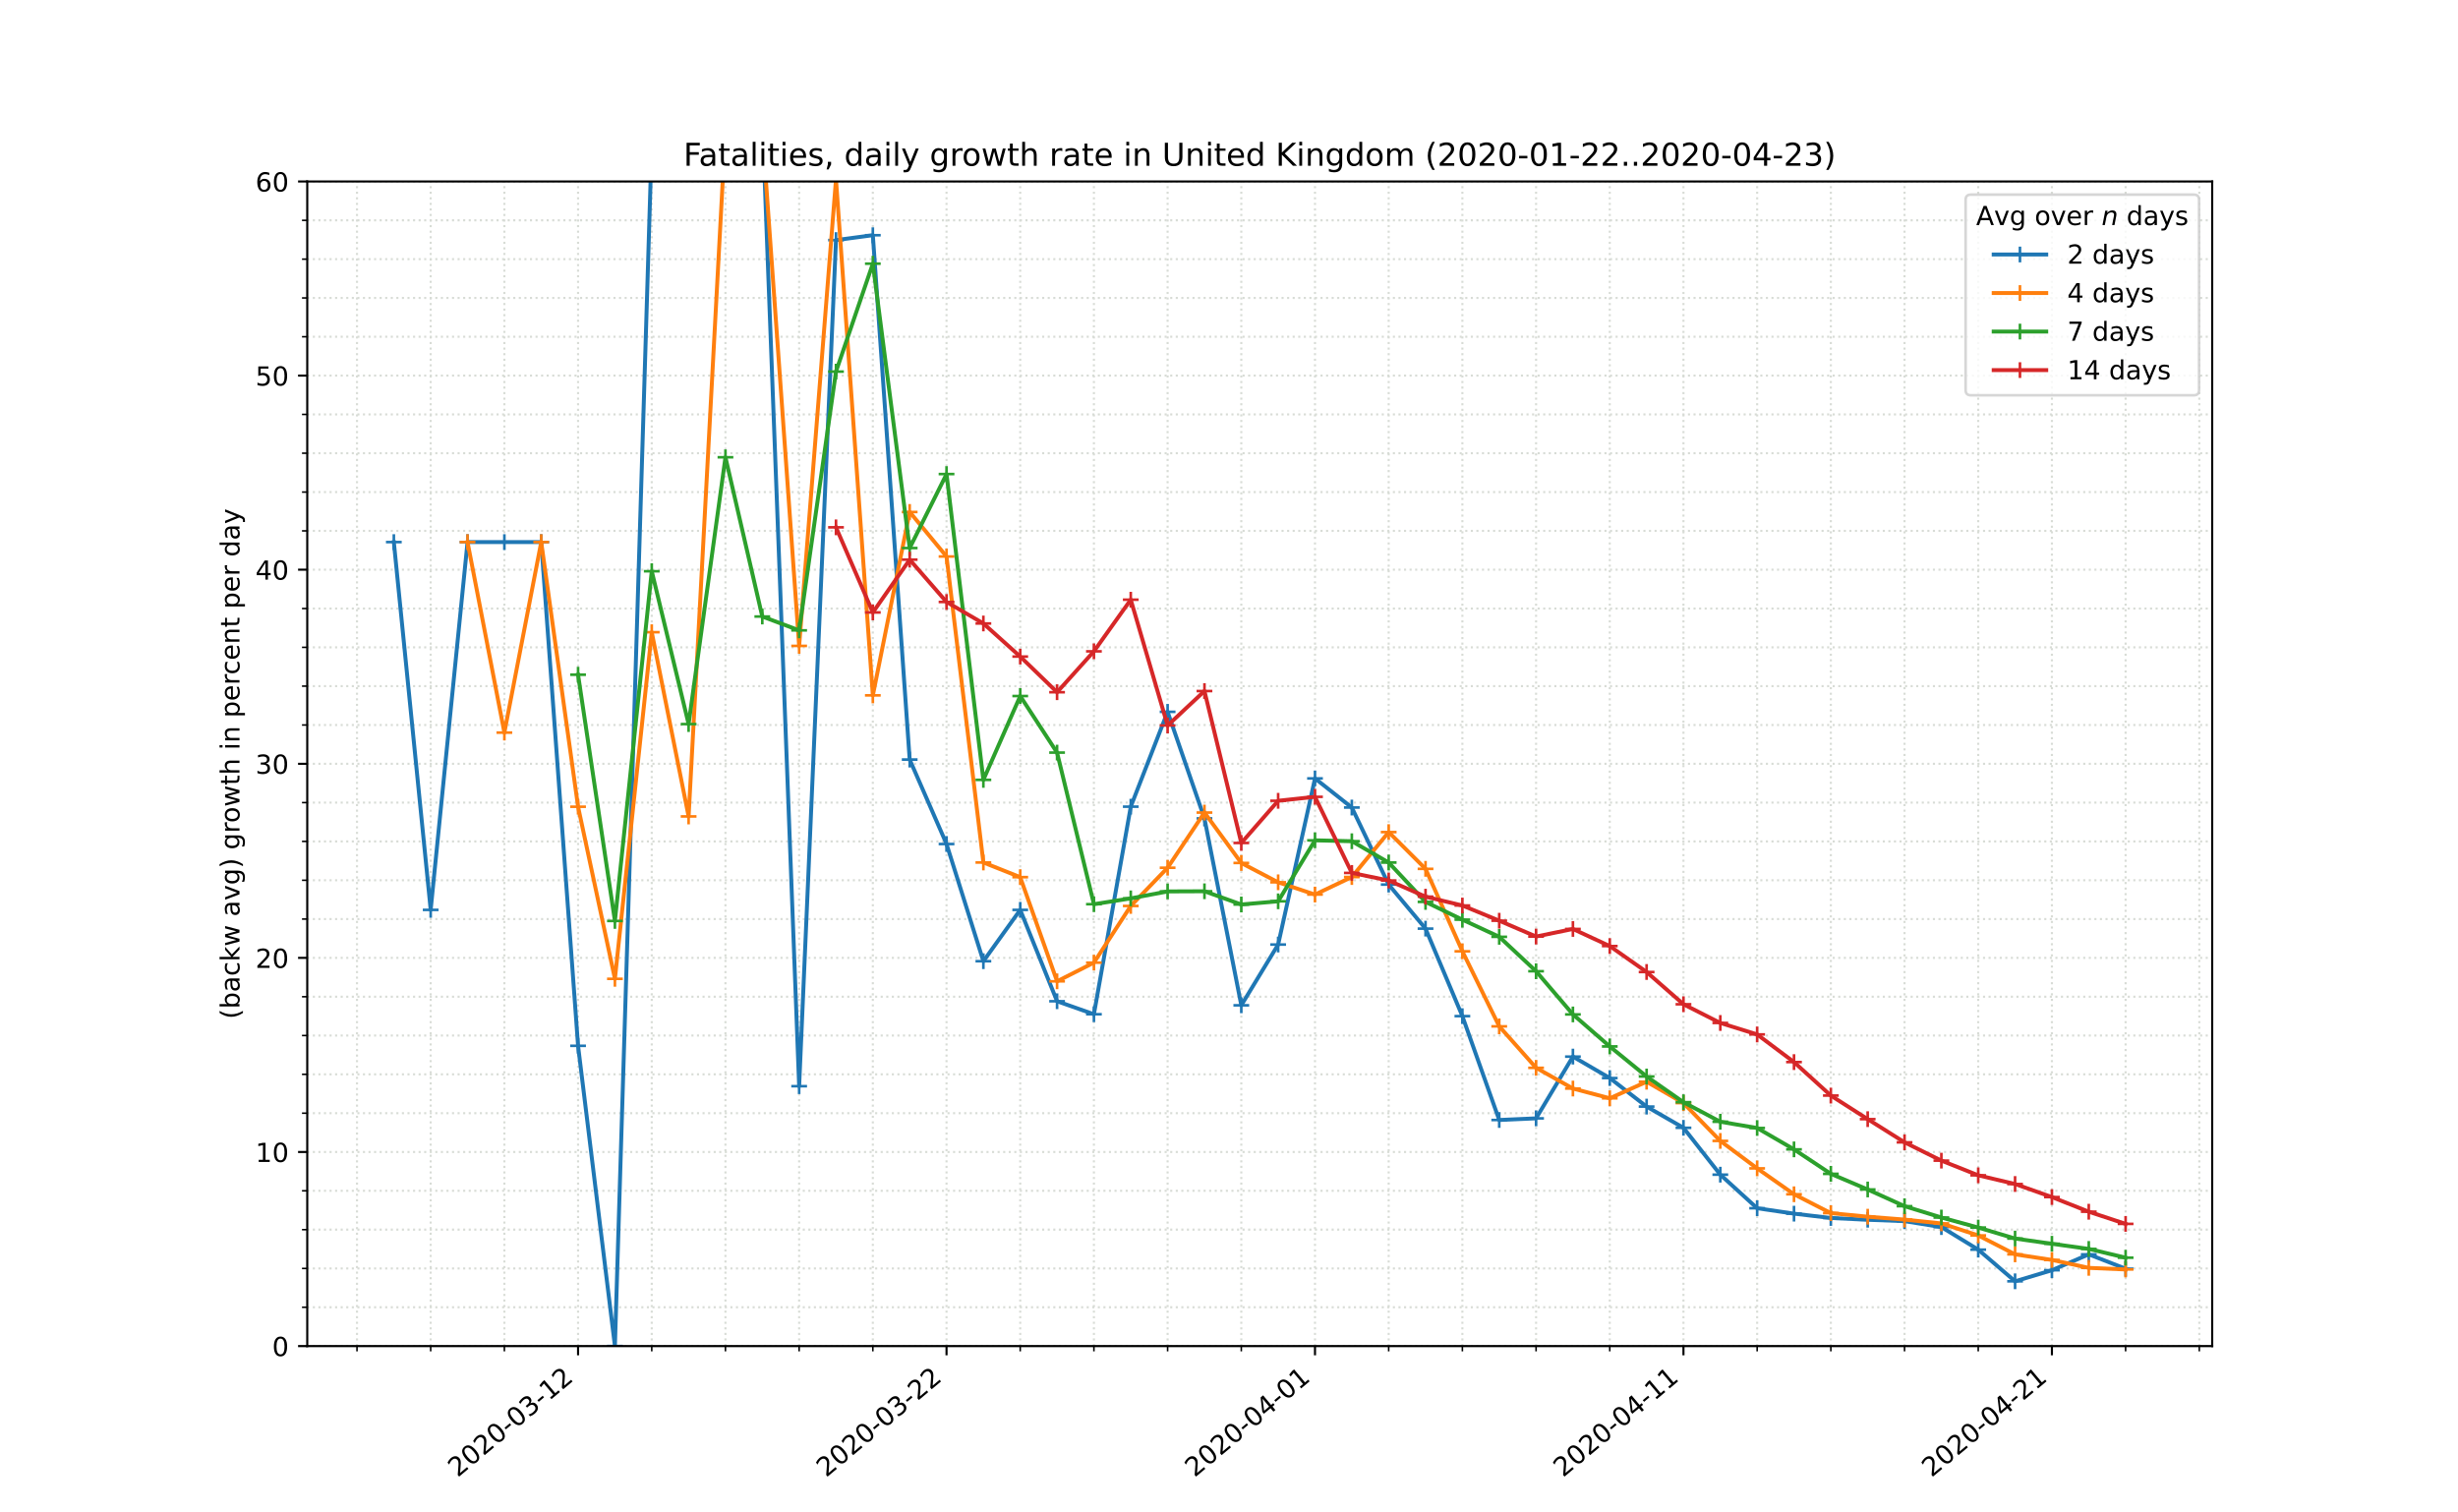 <?xml version="1.0" encoding="utf-8" standalone="no"?>
<!DOCTYPE svg PUBLIC "-//W3C//DTD SVG 1.1//EN"
  "http://www.w3.org/Graphics/SVG/1.1/DTD/svg11.dtd">
<!-- Created with matplotlib (https://matplotlib.org/) -->
<svg height="576pt" version="1.1" viewBox="0 0 936 576" width="936pt" xmlns="http://www.w3.org/2000/svg" xmlns:xlink="http://www.w3.org/1999/xlink">
 <defs>
  <style type="text/css">
*{stroke-linecap:butt;stroke-linejoin:round;}
  </style>
 </defs>
 <g id="figure_1">
  <g id="patch_1">
   <path d="M 0 576 
L 936 576 
L 936 0 
L 0 0 
z
" style="fill:#ffffff;"/>
  </g>
  <g id="axes_1">
   <g id="patch_2">
    <path d="M 117 512.64 
L 842.4 512.64 
L 842.4 69.12 
L 117 69.12 
z
" style="fill:#ffffff;"/>
   </g>
   <g id="matplotlib.axis_1">
    <g id="xtick_1">
     <g id="line2d_1">
      <path clip-path="url(#p06ad03bf27)" d="M 220.127 512.64 
L 220.127 69.12 
" style="fill:none;stroke:#d8dcd6;stroke-dasharray:0.8,1.32;stroke-dashoffset:0;stroke-width:0.8;"/>
     </g>
     <g id="line2d_2">
      <defs>
       <path d="M 0 0 
L 0 3.5 
" id="m43ffda7067" style="stroke:#000000;stroke-width:0.8;"/>
      </defs>
      <g>
       <use style="stroke:#000000;stroke-width:0.8;" x="220.127" xlink:href="#m43ffda7067" y="512.64"/>
      </g>
     </g>
     <g id="text_1">
      <!-- 2020-03-12 -->
      <defs>
       <path d="M 19.188 8.297 
L 53.609 8.297 
L 53.609 0 
L 7.328 0 
L 7.328 8.297 
Q 12.938 14.109 22.625 23.891 
Q 32.328 33.688 34.812 36.531 
Q 39.547 41.844 41.422 45.531 
Q 43.312 49.219 43.312 52.781 
Q 43.312 58.594 39.234 62.25 
Q 35.156 65.922 28.609 65.922 
Q 23.969 65.922 18.812 64.312 
Q 13.672 62.703 7.812 59.422 
L 7.812 69.391 
Q 13.766 71.781 18.938 73 
Q 24.125 74.219 28.422 74.219 
Q 39.75 74.219 46.484 68.547 
Q 53.219 62.891 53.219 53.422 
Q 53.219 48.922 51.531 44.891 
Q 49.859 40.875 45.406 35.406 
Q 44.188 33.984 37.641 27.219 
Q 31.109 20.453 19.188 8.297 
z
" id="DejaVuSans-50"/>
       <path d="M 31.781 66.406 
Q 24.172 66.406 20.328 58.906 
Q 16.5 51.422 16.5 36.375 
Q 16.5 21.391 20.328 13.891 
Q 24.172 6.391 31.781 6.391 
Q 39.453 6.391 43.281 13.891 
Q 47.125 21.391 47.125 36.375 
Q 47.125 51.422 43.281 58.906 
Q 39.453 66.406 31.781 66.406 
z
M 31.781 74.219 
Q 44.047 74.219 50.516 64.516 
Q 56.984 54.828 56.984 36.375 
Q 56.984 17.969 50.516 8.266 
Q 44.047 -1.422 31.781 -1.422 
Q 19.531 -1.422 13.062 8.266 
Q 6.594 17.969 6.594 36.375 
Q 6.594 54.828 13.062 64.516 
Q 19.531 74.219 31.781 74.219 
z
" id="DejaVuSans-48"/>
       <path d="M 4.891 31.391 
L 31.203 31.391 
L 31.203 23.391 
L 4.891 23.391 
z
" id="DejaVuSans-45"/>
       <path d="M 40.578 39.312 
Q 47.656 37.797 51.625 33 
Q 55.609 28.219 55.609 21.188 
Q 55.609 10.406 48.188 4.484 
Q 40.766 -1.422 27.094 -1.422 
Q 22.516 -1.422 17.656 -0.516 
Q 12.797 0.391 7.625 2.203 
L 7.625 11.719 
Q 11.719 9.328 16.594 8.109 
Q 21.484 6.891 26.812 6.891 
Q 36.078 6.891 40.938 10.547 
Q 45.797 14.203 45.797 21.188 
Q 45.797 27.641 41.281 31.266 
Q 36.766 34.906 28.719 34.906 
L 20.219 34.906 
L 20.219 43.016 
L 29.109 43.016 
Q 36.375 43.016 40.234 45.922 
Q 44.094 48.828 44.094 54.297 
Q 44.094 59.906 40.109 62.906 
Q 36.141 65.922 28.719 65.922 
Q 24.656 65.922 20.016 65.031 
Q 15.375 64.156 9.812 62.312 
L 9.812 71.094 
Q 15.438 72.656 20.344 73.438 
Q 25.25 74.219 29.594 74.219 
Q 40.828 74.219 47.359 69.109 
Q 53.906 64.016 53.906 55.328 
Q 53.906 49.266 50.438 45.094 
Q 46.969 40.922 40.578 39.312 
z
" id="DejaVuSans-51"/>
       <path d="M 12.406 8.297 
L 28.516 8.297 
L 28.516 63.922 
L 10.984 60.406 
L 10.984 69.391 
L 28.422 72.906 
L 38.281 72.906 
L 38.281 8.297 
L 54.391 8.297 
L 54.391 0 
L 12.406 0 
z
" id="DejaVuSans-49"/>
      </defs>
      <g transform="translate(174.272 562.817)rotate(-40)scale(0.1 -0.1)">
       <use xlink:href="#DejaVuSans-50"/>
       <use x="63.623" xlink:href="#DejaVuSans-48"/>
       <use x="127.246" xlink:href="#DejaVuSans-50"/>
       <use x="190.869" xlink:href="#DejaVuSans-48"/>
       <use x="254.492" xlink:href="#DejaVuSans-45"/>
       <use x="290.576" xlink:href="#DejaVuSans-48"/>
       <use x="354.199" xlink:href="#DejaVuSans-51"/>
       <use x="417.822" xlink:href="#DejaVuSans-45"/>
       <use x="453.906" xlink:href="#DejaVuSans-49"/>
       <use x="517.529" xlink:href="#DejaVuSans-50"/>
      </g>
     </g>
    </g>
    <g id="xtick_2">
     <g id="line2d_3">
      <path clip-path="url(#p06ad03bf27)" d="M 360.437 512.64 
L 360.437 69.12 
" style="fill:none;stroke:#d8dcd6;stroke-dasharray:0.8,1.32;stroke-dashoffset:0;stroke-width:0.8;"/>
     </g>
     <g id="line2d_4">
      <g>
       <use style="stroke:#000000;stroke-width:0.8;" x="360.437" xlink:href="#m43ffda7067" y="512.64"/>
      </g>
     </g>
     <g id="text_2">
      <!-- 2020-03-22 -->
      <g transform="translate(314.581 562.817)rotate(-40)scale(0.1 -0.1)">
       <use xlink:href="#DejaVuSans-50"/>
       <use x="63.623" xlink:href="#DejaVuSans-48"/>
       <use x="127.246" xlink:href="#DejaVuSans-50"/>
       <use x="190.869" xlink:href="#DejaVuSans-48"/>
       <use x="254.492" xlink:href="#DejaVuSans-45"/>
       <use x="290.576" xlink:href="#DejaVuSans-48"/>
       <use x="354.199" xlink:href="#DejaVuSans-51"/>
       <use x="417.822" xlink:href="#DejaVuSans-45"/>
       <use x="453.906" xlink:href="#DejaVuSans-50"/>
       <use x="517.529" xlink:href="#DejaVuSans-50"/>
      </g>
     </g>
    </g>
    <g id="xtick_3">
     <g id="line2d_5">
      <path clip-path="url(#p06ad03bf27)" d="M 500.746 512.64 
L 500.746 69.12 
" style="fill:none;stroke:#d8dcd6;stroke-dasharray:0.8,1.32;stroke-dashoffset:0;stroke-width:0.8;"/>
     </g>
     <g id="line2d_6">
      <g>
       <use style="stroke:#000000;stroke-width:0.8;" x="500.746" xlink:href="#m43ffda7067" y="512.64"/>
      </g>
     </g>
     <g id="text_3">
      <!-- 2020-04-01 -->
      <defs>
       <path d="M 37.797 64.312 
L 12.891 25.391 
L 37.797 25.391 
z
M 35.203 72.906 
L 47.609 72.906 
L 47.609 25.391 
L 58.016 25.391 
L 58.016 17.188 
L 47.609 17.188 
L 47.609 0 
L 37.797 0 
L 37.797 17.188 
L 4.891 17.188 
L 4.891 26.703 
z
" id="DejaVuSans-52"/>
      </defs>
      <g transform="translate(454.89 562.817)rotate(-40)scale(0.1 -0.1)">
       <use xlink:href="#DejaVuSans-50"/>
       <use x="63.623" xlink:href="#DejaVuSans-48"/>
       <use x="127.246" xlink:href="#DejaVuSans-50"/>
       <use x="190.869" xlink:href="#DejaVuSans-48"/>
       <use x="254.492" xlink:href="#DejaVuSans-45"/>
       <use x="290.576" xlink:href="#DejaVuSans-48"/>
       <use x="354.199" xlink:href="#DejaVuSans-52"/>
       <use x="417.822" xlink:href="#DejaVuSans-45"/>
       <use x="453.906" xlink:href="#DejaVuSans-48"/>
       <use x="517.529" xlink:href="#DejaVuSans-49"/>
      </g>
     </g>
    </g>
    <g id="xtick_4">
     <g id="line2d_7">
      <path clip-path="url(#p06ad03bf27)" d="M 641.056 512.64 
L 641.056 69.12 
" style="fill:none;stroke:#d8dcd6;stroke-dasharray:0.8,1.32;stroke-dashoffset:0;stroke-width:0.8;"/>
     </g>
     <g id="line2d_8">
      <g>
       <use style="stroke:#000000;stroke-width:0.8;" x="641.056" xlink:href="#m43ffda7067" y="512.64"/>
      </g>
     </g>
     <g id="text_4">
      <!-- 2020-04-11 -->
      <g transform="translate(595.2 562.817)rotate(-40)scale(0.1 -0.1)">
       <use xlink:href="#DejaVuSans-50"/>
       <use x="63.623" xlink:href="#DejaVuSans-48"/>
       <use x="127.246" xlink:href="#DejaVuSans-50"/>
       <use x="190.869" xlink:href="#DejaVuSans-48"/>
       <use x="254.492" xlink:href="#DejaVuSans-45"/>
       <use x="290.576" xlink:href="#DejaVuSans-48"/>
       <use x="354.199" xlink:href="#DejaVuSans-52"/>
       <use x="417.822" xlink:href="#DejaVuSans-45"/>
       <use x="453.906" xlink:href="#DejaVuSans-49"/>
       <use x="517.529" xlink:href="#DejaVuSans-49"/>
      </g>
     </g>
    </g>
    <g id="xtick_5">
     <g id="line2d_9">
      <path clip-path="url(#p06ad03bf27)" d="M 781.365 512.64 
L 781.365 69.12 
" style="fill:none;stroke:#d8dcd6;stroke-dasharray:0.8,1.32;stroke-dashoffset:0;stroke-width:0.8;"/>
     </g>
     <g id="line2d_10">
      <g>
       <use style="stroke:#000000;stroke-width:0.8;" x="781.365" xlink:href="#m43ffda7067" y="512.64"/>
      </g>
     </g>
     <g id="text_5">
      <!-- 2020-04-21 -->
      <g transform="translate(735.509 562.817)rotate(-40)scale(0.1 -0.1)">
       <use xlink:href="#DejaVuSans-50"/>
       <use x="63.623" xlink:href="#DejaVuSans-48"/>
       <use x="127.246" xlink:href="#DejaVuSans-50"/>
       <use x="190.869" xlink:href="#DejaVuSans-48"/>
       <use x="254.492" xlink:href="#DejaVuSans-45"/>
       <use x="290.576" xlink:href="#DejaVuSans-48"/>
       <use x="354.199" xlink:href="#DejaVuSans-52"/>
       <use x="417.822" xlink:href="#DejaVuSans-45"/>
       <use x="453.906" xlink:href="#DejaVuSans-50"/>
       <use x="517.529" xlink:href="#DejaVuSans-49"/>
      </g>
     </g>
    </g>
    <g id="xtick_6">
     <g id="line2d_11">
      <path clip-path="url(#p06ad03bf27)" d="M 135.942 512.64 
L 135.942 69.12 
" style="fill:none;stroke:#d8dcd6;stroke-dasharray:0.8,1.32;stroke-dashoffset:0;stroke-width:0.8;"/>
     </g>
     <g id="line2d_12">
      <defs>
       <path d="M 0 0 
L 0 2 
" id="mb38cdf652b" style="stroke:#000000;stroke-width:0.6;"/>
      </defs>
      <g>
       <use style="stroke:#000000;stroke-width:0.6;" x="135.942" xlink:href="#mb38cdf652b" y="512.64"/>
      </g>
     </g>
    </g>
    <g id="xtick_7">
     <g id="line2d_13">
      <path clip-path="url(#p06ad03bf27)" d="M 164.004 512.64 
L 164.004 69.12 
" style="fill:none;stroke:#d8dcd6;stroke-dasharray:0.8,1.32;stroke-dashoffset:0;stroke-width:0.8;"/>
     </g>
     <g id="line2d_14">
      <g>
       <use style="stroke:#000000;stroke-width:0.6;" x="164.004" xlink:href="#mb38cdf652b" y="512.64"/>
      </g>
     </g>
    </g>
    <g id="xtick_8">
     <g id="line2d_15">
      <path clip-path="url(#p06ad03bf27)" d="M 192.066 512.64 
L 192.066 69.12 
" style="fill:none;stroke:#d8dcd6;stroke-dasharray:0.8,1.32;stroke-dashoffset:0;stroke-width:0.8;"/>
     </g>
     <g id="line2d_16">
      <g>
       <use style="stroke:#000000;stroke-width:0.6;" x="192.066" xlink:href="#mb38cdf652b" y="512.64"/>
      </g>
     </g>
    </g>
    <g id="xtick_9">
     <g id="line2d_17">
      <path clip-path="url(#p06ad03bf27)" d="M 248.189 512.64 
L 248.189 69.12 
" style="fill:none;stroke:#d8dcd6;stroke-dasharray:0.8,1.32;stroke-dashoffset:0;stroke-width:0.8;"/>
     </g>
     <g id="line2d_18">
      <g>
       <use style="stroke:#000000;stroke-width:0.6;" x="248.189" xlink:href="#mb38cdf652b" y="512.64"/>
      </g>
     </g>
    </g>
    <g id="xtick_10">
     <g id="line2d_19">
      <path clip-path="url(#p06ad03bf27)" d="M 276.251 512.64 
L 276.251 69.12 
" style="fill:none;stroke:#d8dcd6;stroke-dasharray:0.8,1.32;stroke-dashoffset:0;stroke-width:0.8;"/>
     </g>
     <g id="line2d_20">
      <g>
       <use style="stroke:#000000;stroke-width:0.6;" x="276.251" xlink:href="#mb38cdf652b" y="512.64"/>
      </g>
     </g>
    </g>
    <g id="xtick_11">
     <g id="line2d_21">
      <path clip-path="url(#p06ad03bf27)" d="M 304.313 512.64 
L 304.313 69.12 
" style="fill:none;stroke:#d8dcd6;stroke-dasharray:0.8,1.32;stroke-dashoffset:0;stroke-width:0.8;"/>
     </g>
     <g id="line2d_22">
      <g>
       <use style="stroke:#000000;stroke-width:0.6;" x="304.313" xlink:href="#mb38cdf652b" y="512.64"/>
      </g>
     </g>
    </g>
    <g id="xtick_12">
     <g id="line2d_23">
      <path clip-path="url(#p06ad03bf27)" d="M 332.375 512.64 
L 332.375 69.12 
" style="fill:none;stroke:#d8dcd6;stroke-dasharray:0.8,1.32;stroke-dashoffset:0;stroke-width:0.8;"/>
     </g>
     <g id="line2d_24">
      <g>
       <use style="stroke:#000000;stroke-width:0.6;" x="332.375" xlink:href="#mb38cdf652b" y="512.64"/>
      </g>
     </g>
    </g>
    <g id="xtick_13">
     <g id="line2d_25">
      <path clip-path="url(#p06ad03bf27)" d="M 388.499 512.64 
L 388.499 69.12 
" style="fill:none;stroke:#d8dcd6;stroke-dasharray:0.8,1.32;stroke-dashoffset:0;stroke-width:0.8;"/>
     </g>
     <g id="line2d_26">
      <g>
       <use style="stroke:#000000;stroke-width:0.6;" x="388.499" xlink:href="#mb38cdf652b" y="512.64"/>
      </g>
     </g>
    </g>
    <g id="xtick_14">
     <g id="line2d_27">
      <path clip-path="url(#p06ad03bf27)" d="M 416.561 512.64 
L 416.561 69.12 
" style="fill:none;stroke:#d8dcd6;stroke-dasharray:0.8,1.32;stroke-dashoffset:0;stroke-width:0.8;"/>
     </g>
     <g id="line2d_28">
      <g>
       <use style="stroke:#000000;stroke-width:0.6;" x="416.561" xlink:href="#mb38cdf652b" y="512.64"/>
      </g>
     </g>
    </g>
    <g id="xtick_15">
     <g id="line2d_29">
      <path clip-path="url(#p06ad03bf27)" d="M 444.623 512.64 
L 444.623 69.12 
" style="fill:none;stroke:#d8dcd6;stroke-dasharray:0.8,1.32;stroke-dashoffset:0;stroke-width:0.8;"/>
     </g>
     <g id="line2d_30">
      <g>
       <use style="stroke:#000000;stroke-width:0.6;" x="444.623" xlink:href="#mb38cdf652b" y="512.64"/>
      </g>
     </g>
    </g>
    <g id="xtick_16">
     <g id="line2d_31">
      <path clip-path="url(#p06ad03bf27)" d="M 472.685 512.64 
L 472.685 69.12 
" style="fill:none;stroke:#d8dcd6;stroke-dasharray:0.8,1.32;stroke-dashoffset:0;stroke-width:0.8;"/>
     </g>
     <g id="line2d_32">
      <g>
       <use style="stroke:#000000;stroke-width:0.6;" x="472.685" xlink:href="#mb38cdf652b" y="512.64"/>
      </g>
     </g>
    </g>
    <g id="xtick_17">
     <g id="line2d_33">
      <path clip-path="url(#p06ad03bf27)" d="M 528.808 512.64 
L 528.808 69.12 
" style="fill:none;stroke:#d8dcd6;stroke-dasharray:0.8,1.32;stroke-dashoffset:0;stroke-width:0.8;"/>
     </g>
     <g id="line2d_34">
      <g>
       <use style="stroke:#000000;stroke-width:0.6;" x="528.808" xlink:href="#mb38cdf652b" y="512.64"/>
      </g>
     </g>
    </g>
    <g id="xtick_18">
     <g id="line2d_35">
      <path clip-path="url(#p06ad03bf27)" d="M 556.87 512.64 
L 556.87 69.12 
" style="fill:none;stroke:#d8dcd6;stroke-dasharray:0.8,1.32;stroke-dashoffset:0;stroke-width:0.8;"/>
     </g>
     <g id="line2d_36">
      <g>
       <use style="stroke:#000000;stroke-width:0.6;" x="556.87" xlink:href="#mb38cdf652b" y="512.64"/>
      </g>
     </g>
    </g>
    <g id="xtick_19">
     <g id="line2d_37">
      <path clip-path="url(#p06ad03bf27)" d="M 584.932 512.64 
L 584.932 69.12 
" style="fill:none;stroke:#d8dcd6;stroke-dasharray:0.8,1.32;stroke-dashoffset:0;stroke-width:0.8;"/>
     </g>
     <g id="line2d_38">
      <g>
       <use style="stroke:#000000;stroke-width:0.6;" x="584.932" xlink:href="#mb38cdf652b" y="512.64"/>
      </g>
     </g>
    </g>
    <g id="xtick_20">
     <g id="line2d_39">
      <path clip-path="url(#p06ad03bf27)" d="M 612.994 512.64 
L 612.994 69.12 
" style="fill:none;stroke:#d8dcd6;stroke-dasharray:0.8,1.32;stroke-dashoffset:0;stroke-width:0.8;"/>
     </g>
     <g id="line2d_40">
      <g>
       <use style="stroke:#000000;stroke-width:0.6;" x="612.994" xlink:href="#mb38cdf652b" y="512.64"/>
      </g>
     </g>
    </g>
    <g id="xtick_21">
     <g id="line2d_41">
      <path clip-path="url(#p06ad03bf27)" d="M 669.118 512.64 
L 669.118 69.12 
" style="fill:none;stroke:#d8dcd6;stroke-dasharray:0.8,1.32;stroke-dashoffset:0;stroke-width:0.8;"/>
     </g>
     <g id="line2d_42">
      <g>
       <use style="stroke:#000000;stroke-width:0.6;" x="669.118" xlink:href="#mb38cdf652b" y="512.64"/>
      </g>
     </g>
    </g>
    <g id="xtick_22">
     <g id="line2d_43">
      <path clip-path="url(#p06ad03bf27)" d="M 697.18 512.64 
L 697.18 69.12 
" style="fill:none;stroke:#d8dcd6;stroke-dasharray:0.8,1.32;stroke-dashoffset:0;stroke-width:0.8;"/>
     </g>
     <g id="line2d_44">
      <g>
       <use style="stroke:#000000;stroke-width:0.6;" x="697.18" xlink:href="#mb38cdf652b" y="512.64"/>
      </g>
     </g>
    </g>
    <g id="xtick_23">
     <g id="line2d_45">
      <path clip-path="url(#p06ad03bf27)" d="M 725.242 512.64 
L 725.242 69.12 
" style="fill:none;stroke:#d8dcd6;stroke-dasharray:0.8,1.32;stroke-dashoffset:0;stroke-width:0.8;"/>
     </g>
     <g id="line2d_46">
      <g>
       <use style="stroke:#000000;stroke-width:0.6;" x="725.242" xlink:href="#mb38cdf652b" y="512.64"/>
      </g>
     </g>
    </g>
    <g id="xtick_24">
     <g id="line2d_47">
      <path clip-path="url(#p06ad03bf27)" d="M 753.303 512.64 
L 753.303 69.12 
" style="fill:none;stroke:#d8dcd6;stroke-dasharray:0.8,1.32;stroke-dashoffset:0;stroke-width:0.8;"/>
     </g>
     <g id="line2d_48">
      <g>
       <use style="stroke:#000000;stroke-width:0.6;" x="753.303" xlink:href="#mb38cdf652b" y="512.64"/>
      </g>
     </g>
    </g>
    <g id="xtick_25">
     <g id="line2d_49">
      <path clip-path="url(#p06ad03bf27)" d="M 809.427 512.64 
L 809.427 69.12 
" style="fill:none;stroke:#d8dcd6;stroke-dasharray:0.8,1.32;stroke-dashoffset:0;stroke-width:0.8;"/>
     </g>
     <g id="line2d_50">
      <g>
       <use style="stroke:#000000;stroke-width:0.6;" x="809.427" xlink:href="#mb38cdf652b" y="512.64"/>
      </g>
     </g>
    </g>
    <g id="xtick_26">
     <g id="line2d_51">
      <path clip-path="url(#p06ad03bf27)" d="M 837.489 512.64 
L 837.489 69.12 
" style="fill:none;stroke:#d8dcd6;stroke-dasharray:0.8,1.32;stroke-dashoffset:0;stroke-width:0.8;"/>
     </g>
     <g id="line2d_52">
      <g>
       <use style="stroke:#000000;stroke-width:0.6;" x="837.489" xlink:href="#mb38cdf652b" y="512.64"/>
      </g>
     </g>
    </g>
   </g>
   <g id="matplotlib.axis_2">
    <g id="ytick_1">
     <g id="line2d_53">
      <path clip-path="url(#p06ad03bf27)" d="M 117 512.64 
L 842.4 512.64 
" style="fill:none;stroke:#d8dcd6;stroke-dasharray:0.8,1.32;stroke-dashoffset:0;stroke-width:0.8;"/>
     </g>
     <g id="line2d_54">
      <defs>
       <path d="M 0 0 
L -3.5 0 
" id="m988b0a39b6" style="stroke:#000000;stroke-width:0.8;"/>
      </defs>
      <g>
       <use style="stroke:#000000;stroke-width:0.8;" x="117" xlink:href="#m988b0a39b6" y="512.64"/>
      </g>
     </g>
     <g id="text_6">
      <!-- 0 -->
      <g transform="translate(103.638 516.439)scale(0.1 -0.1)">
       <use xlink:href="#DejaVuSans-48"/>
      </g>
     </g>
    </g>
    <g id="ytick_2">
     <g id="line2d_55">
      <path clip-path="url(#p06ad03bf27)" d="M 117 438.72 
L 842.4 438.72 
" style="fill:none;stroke:#d8dcd6;stroke-dasharray:0.8,1.32;stroke-dashoffset:0;stroke-width:0.8;"/>
     </g>
     <g id="line2d_56">
      <g>
       <use style="stroke:#000000;stroke-width:0.8;" x="117" xlink:href="#m988b0a39b6" y="438.72"/>
      </g>
     </g>
     <g id="text_7">
      <!-- 10 -->
      <g transform="translate(97.275 442.519)scale(0.1 -0.1)">
       <use xlink:href="#DejaVuSans-49"/>
       <use x="63.623" xlink:href="#DejaVuSans-48"/>
      </g>
     </g>
    </g>
    <g id="ytick_3">
     <g id="line2d_57">
      <path clip-path="url(#p06ad03bf27)" d="M 117 364.8 
L 842.4 364.8 
" style="fill:none;stroke:#d8dcd6;stroke-dasharray:0.8,1.32;stroke-dashoffset:0;stroke-width:0.8;"/>
     </g>
     <g id="line2d_58">
      <g>
       <use style="stroke:#000000;stroke-width:0.8;" x="117" xlink:href="#m988b0a39b6" y="364.8"/>
      </g>
     </g>
     <g id="text_8">
      <!-- 20 -->
      <g transform="translate(97.275 368.599)scale(0.1 -0.1)">
       <use xlink:href="#DejaVuSans-50"/>
       <use x="63.623" xlink:href="#DejaVuSans-48"/>
      </g>
     </g>
    </g>
    <g id="ytick_4">
     <g id="line2d_59">
      <path clip-path="url(#p06ad03bf27)" d="M 117 290.88 
L 842.4 290.88 
" style="fill:none;stroke:#d8dcd6;stroke-dasharray:0.8,1.32;stroke-dashoffset:0;stroke-width:0.8;"/>
     </g>
     <g id="line2d_60">
      <g>
       <use style="stroke:#000000;stroke-width:0.8;" x="117" xlink:href="#m988b0a39b6" y="290.88"/>
      </g>
     </g>
     <g id="text_9">
      <!-- 30 -->
      <g transform="translate(97.275 294.679)scale(0.1 -0.1)">
       <use xlink:href="#DejaVuSans-51"/>
       <use x="63.623" xlink:href="#DejaVuSans-48"/>
      </g>
     </g>
    </g>
    <g id="ytick_5">
     <g id="line2d_61">
      <path clip-path="url(#p06ad03bf27)" d="M 117 216.96 
L 842.4 216.96 
" style="fill:none;stroke:#d8dcd6;stroke-dasharray:0.8,1.32;stroke-dashoffset:0;stroke-width:0.8;"/>
     </g>
     <g id="line2d_62">
      <g>
       <use style="stroke:#000000;stroke-width:0.8;" x="117" xlink:href="#m988b0a39b6" y="216.96"/>
      </g>
     </g>
     <g id="text_10">
      <!-- 40 -->
      <g transform="translate(97.275 220.759)scale(0.1 -0.1)">
       <use xlink:href="#DejaVuSans-52"/>
       <use x="63.623" xlink:href="#DejaVuSans-48"/>
      </g>
     </g>
    </g>
    <g id="ytick_6">
     <g id="line2d_63">
      <path clip-path="url(#p06ad03bf27)" d="M 117 143.04 
L 842.4 143.04 
" style="fill:none;stroke:#d8dcd6;stroke-dasharray:0.8,1.32;stroke-dashoffset:0;stroke-width:0.8;"/>
     </g>
     <g id="line2d_64">
      <g>
       <use style="stroke:#000000;stroke-width:0.8;" x="117" xlink:href="#m988b0a39b6" y="143.04"/>
      </g>
     </g>
     <g id="text_11">
      <!-- 50 -->
      <defs>
       <path d="M 10.797 72.906 
L 49.516 72.906 
L 49.516 64.594 
L 19.828 64.594 
L 19.828 46.734 
Q 21.969 47.469 24.109 47.828 
Q 26.266 48.188 28.422 48.188 
Q 40.625 48.188 47.75 41.5 
Q 54.891 34.812 54.891 23.391 
Q 54.891 11.625 47.562 5.094 
Q 40.234 -1.422 26.906 -1.422 
Q 22.312 -1.422 17.547 -0.641 
Q 12.797 0.141 7.719 1.703 
L 7.719 11.625 
Q 12.109 9.234 16.797 8.062 
Q 21.484 6.891 26.703 6.891 
Q 35.156 6.891 40.078 11.328 
Q 45.016 15.766 45.016 23.391 
Q 45.016 31 40.078 35.438 
Q 35.156 39.891 26.703 39.891 
Q 22.75 39.891 18.812 39.016 
Q 14.891 38.141 10.797 36.281 
z
" id="DejaVuSans-53"/>
      </defs>
      <g transform="translate(97.275 146.839)scale(0.1 -0.1)">
       <use xlink:href="#DejaVuSans-53"/>
       <use x="63.623" xlink:href="#DejaVuSans-48"/>
      </g>
     </g>
    </g>
    <g id="ytick_7">
     <g id="line2d_65">
      <path clip-path="url(#p06ad03bf27)" d="M 117 69.12 
L 842.4 69.12 
" style="fill:none;stroke:#d8dcd6;stroke-dasharray:0.8,1.32;stroke-dashoffset:0;stroke-width:0.8;"/>
     </g>
     <g id="line2d_66">
      <g>
       <use style="stroke:#000000;stroke-width:0.8;" x="117" xlink:href="#m988b0a39b6" y="69.12"/>
      </g>
     </g>
     <g id="text_12">
      <!-- 60 -->
      <defs>
       <path d="M 33.016 40.375 
Q 26.375 40.375 22.484 35.828 
Q 18.609 31.297 18.609 23.391 
Q 18.609 15.531 22.484 10.953 
Q 26.375 6.391 33.016 6.391 
Q 39.656 6.391 43.531 10.953 
Q 47.406 15.531 47.406 23.391 
Q 47.406 31.297 43.531 35.828 
Q 39.656 40.375 33.016 40.375 
z
M 52.594 71.297 
L 52.594 62.312 
Q 48.875 64.062 45.094 64.984 
Q 41.312 65.922 37.594 65.922 
Q 27.828 65.922 22.672 59.328 
Q 17.531 52.734 16.797 39.406 
Q 19.672 43.656 24.016 45.922 
Q 28.375 48.188 33.594 48.188 
Q 44.578 48.188 50.953 41.516 
Q 57.328 34.859 57.328 23.391 
Q 57.328 12.156 50.688 5.359 
Q 44.047 -1.422 33.016 -1.422 
Q 20.359 -1.422 13.672 8.266 
Q 6.984 17.969 6.984 36.375 
Q 6.984 53.656 15.188 63.938 
Q 23.391 74.219 37.203 74.219 
Q 40.922 74.219 44.703 73.484 
Q 48.484 72.75 52.594 71.297 
z
" id="DejaVuSans-54"/>
      </defs>
      <g transform="translate(97.275 72.919)scale(0.1 -0.1)">
       <use xlink:href="#DejaVuSans-54"/>
       <use x="63.623" xlink:href="#DejaVuSans-48"/>
      </g>
     </g>
    </g>
    <g id="ytick_8">
     <g id="line2d_67">
      <path clip-path="url(#p06ad03bf27)" d="M 117 497.856 
L 842.4 497.856 
" style="fill:none;stroke:#d8dcd6;stroke-dasharray:0.8,1.32;stroke-dashoffset:0;stroke-width:0.8;"/>
     </g>
     <g id="line2d_68">
      <defs>
       <path d="M 0 0 
L -2 0 
" id="m0f0beb1e87" style="stroke:#000000;stroke-width:0.6;"/>
      </defs>
      <g>
       <use style="stroke:#000000;stroke-width:0.6;" x="117" xlink:href="#m0f0beb1e87" y="497.856"/>
      </g>
     </g>
    </g>
    <g id="ytick_9">
     <g id="line2d_69">
      <path clip-path="url(#p06ad03bf27)" d="M 117 483.072 
L 842.4 483.072 
" style="fill:none;stroke:#d8dcd6;stroke-dasharray:0.8,1.32;stroke-dashoffset:0;stroke-width:0.8;"/>
     </g>
     <g id="line2d_70">
      <g>
       <use style="stroke:#000000;stroke-width:0.6;" x="117" xlink:href="#m0f0beb1e87" y="483.072"/>
      </g>
     </g>
    </g>
    <g id="ytick_10">
     <g id="line2d_71">
      <path clip-path="url(#p06ad03bf27)" d="M 117 468.288 
L 842.4 468.288 
" style="fill:none;stroke:#d8dcd6;stroke-dasharray:0.8,1.32;stroke-dashoffset:0;stroke-width:0.8;"/>
     </g>
     <g id="line2d_72">
      <g>
       <use style="stroke:#000000;stroke-width:0.6;" x="117" xlink:href="#m0f0beb1e87" y="468.288"/>
      </g>
     </g>
    </g>
    <g id="ytick_11">
     <g id="line2d_73">
      <path clip-path="url(#p06ad03bf27)" d="M 117 453.504 
L 842.4 453.504 
" style="fill:none;stroke:#d8dcd6;stroke-dasharray:0.8,1.32;stroke-dashoffset:0;stroke-width:0.8;"/>
     </g>
     <g id="line2d_74">
      <g>
       <use style="stroke:#000000;stroke-width:0.6;" x="117" xlink:href="#m0f0beb1e87" y="453.504"/>
      </g>
     </g>
    </g>
    <g id="ytick_12">
     <g id="line2d_75">
      <path clip-path="url(#p06ad03bf27)" d="M 117 423.936 
L 842.4 423.936 
" style="fill:none;stroke:#d8dcd6;stroke-dasharray:0.8,1.32;stroke-dashoffset:0;stroke-width:0.8;"/>
     </g>
     <g id="line2d_76">
      <g>
       <use style="stroke:#000000;stroke-width:0.6;" x="117" xlink:href="#m0f0beb1e87" y="423.936"/>
      </g>
     </g>
    </g>
    <g id="ytick_13">
     <g id="line2d_77">
      <path clip-path="url(#p06ad03bf27)" d="M 117 409.152 
L 842.4 409.152 
" style="fill:none;stroke:#d8dcd6;stroke-dasharray:0.8,1.32;stroke-dashoffset:0;stroke-width:0.8;"/>
     </g>
     <g id="line2d_78">
      <g>
       <use style="stroke:#000000;stroke-width:0.6;" x="117" xlink:href="#m0f0beb1e87" y="409.152"/>
      </g>
     </g>
    </g>
    <g id="ytick_14">
     <g id="line2d_79">
      <path clip-path="url(#p06ad03bf27)" d="M 117 394.368 
L 842.4 394.368 
" style="fill:none;stroke:#d8dcd6;stroke-dasharray:0.8,1.32;stroke-dashoffset:0;stroke-width:0.8;"/>
     </g>
     <g id="line2d_80">
      <g>
       <use style="stroke:#000000;stroke-width:0.6;" x="117" xlink:href="#m0f0beb1e87" y="394.368"/>
      </g>
     </g>
    </g>
    <g id="ytick_15">
     <g id="line2d_81">
      <path clip-path="url(#p06ad03bf27)" d="M 117 379.584 
L 842.4 379.584 
" style="fill:none;stroke:#d8dcd6;stroke-dasharray:0.8,1.32;stroke-dashoffset:0;stroke-width:0.8;"/>
     </g>
     <g id="line2d_82">
      <g>
       <use style="stroke:#000000;stroke-width:0.6;" x="117" xlink:href="#m0f0beb1e87" y="379.584"/>
      </g>
     </g>
    </g>
    <g id="ytick_16">
     <g id="line2d_83">
      <path clip-path="url(#p06ad03bf27)" d="M 117 350.016 
L 842.4 350.016 
" style="fill:none;stroke:#d8dcd6;stroke-dasharray:0.8,1.32;stroke-dashoffset:0;stroke-width:0.8;"/>
     </g>
     <g id="line2d_84">
      <g>
       <use style="stroke:#000000;stroke-width:0.6;" x="117" xlink:href="#m0f0beb1e87" y="350.016"/>
      </g>
     </g>
    </g>
    <g id="ytick_17">
     <g id="line2d_85">
      <path clip-path="url(#p06ad03bf27)" d="M 117 335.232 
L 842.4 335.232 
" style="fill:none;stroke:#d8dcd6;stroke-dasharray:0.8,1.32;stroke-dashoffset:0;stroke-width:0.8;"/>
     </g>
     <g id="line2d_86">
      <g>
       <use style="stroke:#000000;stroke-width:0.6;" x="117" xlink:href="#m0f0beb1e87" y="335.232"/>
      </g>
     </g>
    </g>
    <g id="ytick_18">
     <g id="line2d_87">
      <path clip-path="url(#p06ad03bf27)" d="M 117 320.448 
L 842.4 320.448 
" style="fill:none;stroke:#d8dcd6;stroke-dasharray:0.8,1.32;stroke-dashoffset:0;stroke-width:0.8;"/>
     </g>
     <g id="line2d_88">
      <g>
       <use style="stroke:#000000;stroke-width:0.6;" x="117" xlink:href="#m0f0beb1e87" y="320.448"/>
      </g>
     </g>
    </g>
    <g id="ytick_19">
     <g id="line2d_89">
      <path clip-path="url(#p06ad03bf27)" d="M 117 305.664 
L 842.4 305.664 
" style="fill:none;stroke:#d8dcd6;stroke-dasharray:0.8,1.32;stroke-dashoffset:0;stroke-width:0.8;"/>
     </g>
     <g id="line2d_90">
      <g>
       <use style="stroke:#000000;stroke-width:0.6;" x="117" xlink:href="#m0f0beb1e87" y="305.664"/>
      </g>
     </g>
    </g>
    <g id="ytick_20">
     <g id="line2d_91">
      <path clip-path="url(#p06ad03bf27)" d="M 117 276.096 
L 842.4 276.096 
" style="fill:none;stroke:#d8dcd6;stroke-dasharray:0.8,1.32;stroke-dashoffset:0;stroke-width:0.8;"/>
     </g>
     <g id="line2d_92">
      <g>
       <use style="stroke:#000000;stroke-width:0.6;" x="117" xlink:href="#m0f0beb1e87" y="276.096"/>
      </g>
     </g>
    </g>
    <g id="ytick_21">
     <g id="line2d_93">
      <path clip-path="url(#p06ad03bf27)" d="M 117 261.312 
L 842.4 261.312 
" style="fill:none;stroke:#d8dcd6;stroke-dasharray:0.8,1.32;stroke-dashoffset:0;stroke-width:0.8;"/>
     </g>
     <g id="line2d_94">
      <g>
       <use style="stroke:#000000;stroke-width:0.6;" x="117" xlink:href="#m0f0beb1e87" y="261.312"/>
      </g>
     </g>
    </g>
    <g id="ytick_22">
     <g id="line2d_95">
      <path clip-path="url(#p06ad03bf27)" d="M 117 246.528 
L 842.4 246.528 
" style="fill:none;stroke:#d8dcd6;stroke-dasharray:0.8,1.32;stroke-dashoffset:0;stroke-width:0.8;"/>
     </g>
     <g id="line2d_96">
      <g>
       <use style="stroke:#000000;stroke-width:0.6;" x="117" xlink:href="#m0f0beb1e87" y="246.528"/>
      </g>
     </g>
    </g>
    <g id="ytick_23">
     <g id="line2d_97">
      <path clip-path="url(#p06ad03bf27)" d="M 117 231.744 
L 842.4 231.744 
" style="fill:none;stroke:#d8dcd6;stroke-dasharray:0.8,1.32;stroke-dashoffset:0;stroke-width:0.8;"/>
     </g>
     <g id="line2d_98">
      <g>
       <use style="stroke:#000000;stroke-width:0.6;" x="117" xlink:href="#m0f0beb1e87" y="231.744"/>
      </g>
     </g>
    </g>
    <g id="ytick_24">
     <g id="line2d_99">
      <path clip-path="url(#p06ad03bf27)" d="M 117 202.176 
L 842.4 202.176 
" style="fill:none;stroke:#d8dcd6;stroke-dasharray:0.8,1.32;stroke-dashoffset:0;stroke-width:0.8;"/>
     </g>
     <g id="line2d_100">
      <g>
       <use style="stroke:#000000;stroke-width:0.6;" x="117" xlink:href="#m0f0beb1e87" y="202.176"/>
      </g>
     </g>
    </g>
    <g id="ytick_25">
     <g id="line2d_101">
      <path clip-path="url(#p06ad03bf27)" d="M 117 187.392 
L 842.4 187.392 
" style="fill:none;stroke:#d8dcd6;stroke-dasharray:0.8,1.32;stroke-dashoffset:0;stroke-width:0.8;"/>
     </g>
     <g id="line2d_102">
      <g>
       <use style="stroke:#000000;stroke-width:0.6;" x="117" xlink:href="#m0f0beb1e87" y="187.392"/>
      </g>
     </g>
    </g>
    <g id="ytick_26">
     <g id="line2d_103">
      <path clip-path="url(#p06ad03bf27)" d="M 117 172.608 
L 842.4 172.608 
" style="fill:none;stroke:#d8dcd6;stroke-dasharray:0.8,1.32;stroke-dashoffset:0;stroke-width:0.8;"/>
     </g>
     <g id="line2d_104">
      <g>
       <use style="stroke:#000000;stroke-width:0.6;" x="117" xlink:href="#m0f0beb1e87" y="172.608"/>
      </g>
     </g>
    </g>
    <g id="ytick_27">
     <g id="line2d_105">
      <path clip-path="url(#p06ad03bf27)" d="M 117 157.824 
L 842.4 157.824 
" style="fill:none;stroke:#d8dcd6;stroke-dasharray:0.8,1.32;stroke-dashoffset:0;stroke-width:0.8;"/>
     </g>
     <g id="line2d_106">
      <g>
       <use style="stroke:#000000;stroke-width:0.6;" x="117" xlink:href="#m0f0beb1e87" y="157.824"/>
      </g>
     </g>
    </g>
    <g id="ytick_28">
     <g id="line2d_107">
      <path clip-path="url(#p06ad03bf27)" d="M 117 128.256 
L 842.4 128.256 
" style="fill:none;stroke:#d8dcd6;stroke-dasharray:0.8,1.32;stroke-dashoffset:0;stroke-width:0.8;"/>
     </g>
     <g id="line2d_108">
      <g>
       <use style="stroke:#000000;stroke-width:0.6;" x="117" xlink:href="#m0f0beb1e87" y="128.256"/>
      </g>
     </g>
    </g>
    <g id="ytick_29">
     <g id="line2d_109">
      <path clip-path="url(#p06ad03bf27)" d="M 117 113.472 
L 842.4 113.472 
" style="fill:none;stroke:#d8dcd6;stroke-dasharray:0.8,1.32;stroke-dashoffset:0;stroke-width:0.8;"/>
     </g>
     <g id="line2d_110">
      <g>
       <use style="stroke:#000000;stroke-width:0.6;" x="117" xlink:href="#m0f0beb1e87" y="113.472"/>
      </g>
     </g>
    </g>
    <g id="ytick_30">
     <g id="line2d_111">
      <path clip-path="url(#p06ad03bf27)" d="M 117 98.688 
L 842.4 98.688 
" style="fill:none;stroke:#d8dcd6;stroke-dasharray:0.8,1.32;stroke-dashoffset:0;stroke-width:0.8;"/>
     </g>
     <g id="line2d_112">
      <g>
       <use style="stroke:#000000;stroke-width:0.6;" x="117" xlink:href="#m0f0beb1e87" y="98.688"/>
      </g>
     </g>
    </g>
    <g id="ytick_31">
     <g id="line2d_113">
      <path clip-path="url(#p06ad03bf27)" d="M 117 83.904 
L 842.4 83.904 
" style="fill:none;stroke:#d8dcd6;stroke-dasharray:0.8,1.32;stroke-dashoffset:0;stroke-width:0.8;"/>
     </g>
     <g id="line2d_114">
      <g>
       <use style="stroke:#000000;stroke-width:0.6;" x="117" xlink:href="#m0f0beb1e87" y="83.904"/>
      </g>
     </g>
    </g>
    <g id="text_13">
     <!-- (backw avg) growth in percent per day -->
     <defs>
      <path d="M 31 75.875 
Q 24.469 64.656 21.281 53.656 
Q 18.109 42.672 18.109 31.391 
Q 18.109 20.125 21.312 9.062 
Q 24.516 -2 31 -13.188 
L 23.188 -13.188 
Q 15.875 -1.703 12.234 9.375 
Q 8.594 20.453 8.594 31.391 
Q 8.594 42.281 12.203 53.312 
Q 15.828 64.359 23.188 75.875 
z
" id="DejaVuSans-40"/>
      <path d="M 48.688 27.297 
Q 48.688 37.203 44.609 42.844 
Q 40.531 48.484 33.406 48.484 
Q 26.266 48.484 22.188 42.844 
Q 18.109 37.203 18.109 27.297 
Q 18.109 17.391 22.188 11.75 
Q 26.266 6.109 33.406 6.109 
Q 40.531 6.109 44.609 11.75 
Q 48.688 17.391 48.688 27.297 
z
M 18.109 46.391 
Q 20.953 51.266 25.266 53.625 
Q 29.594 56 35.594 56 
Q 45.562 56 51.781 48.094 
Q 58.016 40.188 58.016 27.297 
Q 58.016 14.406 51.781 6.484 
Q 45.562 -1.422 35.594 -1.422 
Q 29.594 -1.422 25.266 0.953 
Q 20.953 3.328 18.109 8.203 
L 18.109 0 
L 9.078 0 
L 9.078 75.984 
L 18.109 75.984 
z
" id="DejaVuSans-98"/>
      <path d="M 34.281 27.484 
Q 23.391 27.484 19.188 25 
Q 14.984 22.516 14.984 16.5 
Q 14.984 11.719 18.141 8.906 
Q 21.297 6.109 26.703 6.109 
Q 34.188 6.109 38.703 11.406 
Q 43.219 16.703 43.219 25.484 
L 43.219 27.484 
z
M 52.203 31.203 
L 52.203 0 
L 43.219 0 
L 43.219 8.297 
Q 40.141 3.328 35.547 0.953 
Q 30.953 -1.422 24.312 -1.422 
Q 15.922 -1.422 10.953 3.297 
Q 6 8.016 6 15.922 
Q 6 25.141 12.172 29.828 
Q 18.359 34.516 30.609 34.516 
L 43.219 34.516 
L 43.219 35.406 
Q 43.219 41.609 39.141 45 
Q 35.062 48.391 27.688 48.391 
Q 23 48.391 18.547 47.266 
Q 14.109 46.141 10.016 43.891 
L 10.016 52.203 
Q 14.938 54.109 19.578 55.047 
Q 24.219 56 28.609 56 
Q 40.484 56 46.344 49.844 
Q 52.203 43.703 52.203 31.203 
z
" id="DejaVuSans-97"/>
      <path d="M 48.781 52.594 
L 48.781 44.188 
Q 44.969 46.297 41.141 47.344 
Q 37.312 48.391 33.406 48.391 
Q 24.656 48.391 19.812 42.844 
Q 14.984 37.312 14.984 27.297 
Q 14.984 17.281 19.812 11.734 
Q 24.656 6.203 33.406 6.203 
Q 37.312 6.203 41.141 7.25 
Q 44.969 8.297 48.781 10.406 
L 48.781 2.094 
Q 45.016 0.344 40.984 -0.531 
Q 36.969 -1.422 32.422 -1.422 
Q 20.062 -1.422 12.781 6.344 
Q 5.516 14.109 5.516 27.297 
Q 5.516 40.672 12.859 48.328 
Q 20.219 56 33.016 56 
Q 37.156 56 41.109 55.141 
Q 45.062 54.297 48.781 52.594 
z
" id="DejaVuSans-99"/>
      <path d="M 9.078 75.984 
L 18.109 75.984 
L 18.109 31.109 
L 44.922 54.688 
L 56.391 54.688 
L 27.391 29.109 
L 57.625 0 
L 45.906 0 
L 18.109 26.703 
L 18.109 0 
L 9.078 0 
z
" id="DejaVuSans-107"/>
      <path d="M 4.203 54.688 
L 13.188 54.688 
L 24.422 12.016 
L 35.594 54.688 
L 46.188 54.688 
L 57.422 12.016 
L 68.609 54.688 
L 77.594 54.688 
L 63.281 0 
L 52.688 0 
L 40.922 44.828 
L 29.109 0 
L 18.5 0 
z
" id="DejaVuSans-119"/>
      <path id="DejaVuSans-32"/>
      <path d="M 2.984 54.688 
L 12.5 54.688 
L 29.594 8.797 
L 46.688 54.688 
L 56.203 54.688 
L 35.688 0 
L 23.484 0 
z
" id="DejaVuSans-118"/>
      <path d="M 45.406 27.984 
Q 45.406 37.75 41.375 43.109 
Q 37.359 48.484 30.078 48.484 
Q 22.859 48.484 18.828 43.109 
Q 14.797 37.75 14.797 27.984 
Q 14.797 18.266 18.828 12.891 
Q 22.859 7.516 30.078 7.516 
Q 37.359 7.516 41.375 12.891 
Q 45.406 18.266 45.406 27.984 
z
M 54.391 6.781 
Q 54.391 -7.172 48.188 -13.984 
Q 42 -20.797 29.203 -20.797 
Q 24.469 -20.797 20.266 -20.094 
Q 16.062 -19.391 12.109 -17.922 
L 12.109 -9.188 
Q 16.062 -11.328 19.922 -12.344 
Q 23.781 -13.375 27.781 -13.375 
Q 36.625 -13.375 41.016 -8.766 
Q 45.406 -4.156 45.406 5.172 
L 45.406 9.625 
Q 42.625 4.781 38.281 2.391 
Q 33.938 0 27.875 0 
Q 17.828 0 11.672 7.656 
Q 5.516 15.328 5.516 27.984 
Q 5.516 40.672 11.672 48.328 
Q 17.828 56 27.875 56 
Q 33.938 56 38.281 53.609 
Q 42.625 51.219 45.406 46.391 
L 45.406 54.688 
L 54.391 54.688 
z
" id="DejaVuSans-103"/>
      <path d="M 8.016 75.875 
L 15.828 75.875 
Q 23.141 64.359 26.781 53.312 
Q 30.422 42.281 30.422 31.391 
Q 30.422 20.453 26.781 9.375 
Q 23.141 -1.703 15.828 -13.188 
L 8.016 -13.188 
Q 14.5 -2 17.703 9.062 
Q 20.906 20.125 20.906 31.391 
Q 20.906 42.672 17.703 53.656 
Q 14.5 64.656 8.016 75.875 
z
" id="DejaVuSans-41"/>
      <path d="M 41.109 46.297 
Q 39.594 47.172 37.812 47.578 
Q 36.031 48 33.891 48 
Q 26.266 48 22.188 43.047 
Q 18.109 38.094 18.109 28.812 
L 18.109 0 
L 9.078 0 
L 9.078 54.688 
L 18.109 54.688 
L 18.109 46.188 
Q 20.953 51.172 25.484 53.578 
Q 30.031 56 36.531 56 
Q 37.453 56 38.578 55.875 
Q 39.703 55.766 41.062 55.516 
z
" id="DejaVuSans-114"/>
      <path d="M 30.609 48.391 
Q 23.391 48.391 19.188 42.75 
Q 14.984 37.109 14.984 27.297 
Q 14.984 17.484 19.156 11.844 
Q 23.344 6.203 30.609 6.203 
Q 37.797 6.203 41.984 11.859 
Q 46.188 17.531 46.188 27.297 
Q 46.188 37.016 41.984 42.703 
Q 37.797 48.391 30.609 48.391 
z
M 30.609 56 
Q 42.328 56 49.016 48.375 
Q 55.719 40.766 55.719 27.297 
Q 55.719 13.875 49.016 6.219 
Q 42.328 -1.422 30.609 -1.422 
Q 18.844 -1.422 12.172 6.219 
Q 5.516 13.875 5.516 27.297 
Q 5.516 40.766 12.172 48.375 
Q 18.844 56 30.609 56 
z
" id="DejaVuSans-111"/>
      <path d="M 18.312 70.219 
L 18.312 54.688 
L 36.812 54.688 
L 36.812 47.703 
L 18.312 47.703 
L 18.312 18.016 
Q 18.312 11.328 20.141 9.422 
Q 21.969 7.516 27.594 7.516 
L 36.812 7.516 
L 36.812 0 
L 27.594 0 
Q 17.188 0 13.234 3.875 
Q 9.281 7.766 9.281 18.016 
L 9.281 47.703 
L 2.688 47.703 
L 2.688 54.688 
L 9.281 54.688 
L 9.281 70.219 
z
" id="DejaVuSans-116"/>
      <path d="M 54.891 33.016 
L 54.891 0 
L 45.906 0 
L 45.906 32.719 
Q 45.906 40.484 42.875 44.328 
Q 39.844 48.188 33.797 48.188 
Q 26.516 48.188 22.312 43.547 
Q 18.109 38.922 18.109 30.906 
L 18.109 0 
L 9.078 0 
L 9.078 75.984 
L 18.109 75.984 
L 18.109 46.188 
Q 21.344 51.125 25.703 53.562 
Q 30.078 56 35.797 56 
Q 45.219 56 50.047 50.172 
Q 54.891 44.344 54.891 33.016 
z
" id="DejaVuSans-104"/>
      <path d="M 9.422 54.688 
L 18.406 54.688 
L 18.406 0 
L 9.422 0 
z
M 9.422 75.984 
L 18.406 75.984 
L 18.406 64.594 
L 9.422 64.594 
z
" id="DejaVuSans-105"/>
      <path d="M 54.891 33.016 
L 54.891 0 
L 45.906 0 
L 45.906 32.719 
Q 45.906 40.484 42.875 44.328 
Q 39.844 48.188 33.797 48.188 
Q 26.516 48.188 22.312 43.547 
Q 18.109 38.922 18.109 30.906 
L 18.109 0 
L 9.078 0 
L 9.078 54.688 
L 18.109 54.688 
L 18.109 46.188 
Q 21.344 51.125 25.703 53.562 
Q 30.078 56 35.797 56 
Q 45.219 56 50.047 50.172 
Q 54.891 44.344 54.891 33.016 
z
" id="DejaVuSans-110"/>
      <path d="M 18.109 8.203 
L 18.109 -20.797 
L 9.078 -20.797 
L 9.078 54.688 
L 18.109 54.688 
L 18.109 46.391 
Q 20.953 51.266 25.266 53.625 
Q 29.594 56 35.594 56 
Q 45.562 56 51.781 48.094 
Q 58.016 40.188 58.016 27.297 
Q 58.016 14.406 51.781 6.484 
Q 45.562 -1.422 35.594 -1.422 
Q 29.594 -1.422 25.266 0.953 
Q 20.953 3.328 18.109 8.203 
z
M 48.688 27.297 
Q 48.688 37.203 44.609 42.844 
Q 40.531 48.484 33.406 48.484 
Q 26.266 48.484 22.188 42.844 
Q 18.109 37.203 18.109 27.297 
Q 18.109 17.391 22.188 11.75 
Q 26.266 6.109 33.406 6.109 
Q 40.531 6.109 44.609 11.75 
Q 48.688 17.391 48.688 27.297 
z
" id="DejaVuSans-112"/>
      <path d="M 56.203 29.594 
L 56.203 25.203 
L 14.891 25.203 
Q 15.484 15.922 20.484 11.062 
Q 25.484 6.203 34.422 6.203 
Q 39.594 6.203 44.453 7.469 
Q 49.312 8.734 54.109 11.281 
L 54.109 2.781 
Q 49.266 0.734 44.188 -0.344 
Q 39.109 -1.422 33.891 -1.422 
Q 20.797 -1.422 13.156 6.188 
Q 5.516 13.812 5.516 26.812 
Q 5.516 40.234 12.766 48.109 
Q 20.016 56 32.328 56 
Q 43.359 56 49.781 48.891 
Q 56.203 41.797 56.203 29.594 
z
M 47.219 32.234 
Q 47.125 39.594 43.094 43.984 
Q 39.062 48.391 32.422 48.391 
Q 24.906 48.391 20.391 44.141 
Q 15.875 39.891 15.188 32.172 
z
" id="DejaVuSans-101"/>
      <path d="M 45.406 46.391 
L 45.406 75.984 
L 54.391 75.984 
L 54.391 0 
L 45.406 0 
L 45.406 8.203 
Q 42.578 3.328 38.25 0.953 
Q 33.938 -1.422 27.875 -1.422 
Q 17.969 -1.422 11.734 6.484 
Q 5.516 14.406 5.516 27.297 
Q 5.516 40.188 11.734 48.094 
Q 17.969 56 27.875 56 
Q 33.938 56 38.25 53.625 
Q 42.578 51.266 45.406 46.391 
z
M 14.797 27.297 
Q 14.797 17.391 18.875 11.75 
Q 22.953 6.109 30.078 6.109 
Q 37.203 6.109 41.297 11.75 
Q 45.406 17.391 45.406 27.297 
Q 45.406 37.203 41.297 42.844 
Q 37.203 48.484 30.078 48.484 
Q 22.953 48.484 18.875 42.844 
Q 14.797 37.203 14.797 27.297 
z
" id="DejaVuSans-100"/>
      <path d="M 32.172 -5.078 
Q 28.375 -14.844 24.75 -17.812 
Q 21.141 -20.797 15.094 -20.797 
L 7.906 -20.797 
L 7.906 -13.281 
L 13.188 -13.281 
Q 16.891 -13.281 18.938 -11.516 
Q 21 -9.766 23.484 -3.219 
L 25.094 0.875 
L 2.984 54.688 
L 12.5 54.688 
L 29.594 11.922 
L 46.688 54.688 
L 56.203 54.688 
z
" id="DejaVuSans-121"/>
     </defs>
     <g transform="translate(91.195 388.09)rotate(-90)scale(0.1 -0.1)">
      <use xlink:href="#DejaVuSans-40"/>
      <use x="39.014" xlink:href="#DejaVuSans-98"/>
      <use x="102.49" xlink:href="#DejaVuSans-97"/>
      <use x="163.77" xlink:href="#DejaVuSans-99"/>
      <use x="218.75" xlink:href="#DejaVuSans-107"/>
      <use x="276.66" xlink:href="#DejaVuSans-119"/>
      <use x="358.447" xlink:href="#DejaVuSans-32"/>
      <use x="390.234" xlink:href="#DejaVuSans-97"/>
      <use x="451.514" xlink:href="#DejaVuSans-118"/>
      <use x="510.693" xlink:href="#DejaVuSans-103"/>
      <use x="574.17" xlink:href="#DejaVuSans-41"/>
      <use x="613.184" xlink:href="#DejaVuSans-32"/>
      <use x="644.971" xlink:href="#DejaVuSans-103"/>
      <use x="708.447" xlink:href="#DejaVuSans-114"/>
      <use x="747.311" xlink:href="#DejaVuSans-111"/>
      <use x="808.492" xlink:href="#DejaVuSans-119"/>
      <use x="890.279" xlink:href="#DejaVuSans-116"/>
      <use x="929.488" xlink:href="#DejaVuSans-104"/>
      <use x="992.867" xlink:href="#DejaVuSans-32"/>
      <use x="1024.654" xlink:href="#DejaVuSans-105"/>
      <use x="1052.438" xlink:href="#DejaVuSans-110"/>
      <use x="1115.816" xlink:href="#DejaVuSans-32"/>
      <use x="1147.604" xlink:href="#DejaVuSans-112"/>
      <use x="1211.08" xlink:href="#DejaVuSans-101"/>
      <use x="1272.604" xlink:href="#DejaVuSans-114"/>
      <use x="1311.467" xlink:href="#DejaVuSans-99"/>
      <use x="1366.447" xlink:href="#DejaVuSans-101"/>
      <use x="1427.971" xlink:href="#DejaVuSans-110"/>
      <use x="1491.35" xlink:href="#DejaVuSans-116"/>
      <use x="1530.559" xlink:href="#DejaVuSans-32"/>
      <use x="1562.346" xlink:href="#DejaVuSans-112"/>
      <use x="1625.822" xlink:href="#DejaVuSans-101"/>
      <use x="1687.346" xlink:href="#DejaVuSans-114"/>
      <use x="1728.459" xlink:href="#DejaVuSans-32"/>
      <use x="1760.246" xlink:href="#DejaVuSans-100"/>
      <use x="1823.723" xlink:href="#DejaVuSans-97"/>
      <use x="1885.002" xlink:href="#DejaVuSans-121"/>
     </g>
    </g>
   </g>
   <g id="line2d_115">
    <path clip-path="url(#p06ad03bf27)" d="M 149.973 206.453 
L 164.004 346.509 
L 178.035 206.453 
L 192.066 206.453 
L 206.097 206.453 
L 220.127 398.285 
L 234.158 512.64 
L 248.189 54.199 
L 262.22 54.199 
L 276.251 44.731 
L 290.282 44.731 
L 304.313 413.666 
L 318.344 91.441 
L 332.375 89.574 
L 346.406 289.274 
L 360.437 321.425 
L 374.468 366.064 
L 388.499 346.509 
L 402.53 381.307 
L 416.561 386.263 
L 430.592 307.211 
L 444.623 271.084 
L 458.654 311.687 
L 472.685 382.854 
L 486.715 359.72 
L 500.746 296.455 
L 514.777 307.542 
L 528.808 336.893 
L 542.839 353.653 
L 556.87 386.985 
L 570.901 426.538 
L 584.932 425.908 
L 598.963 402.397 
L 612.994 410.563 
L 627.025 421.436 
L 641.056 429.504 
L 655.087 447.36 
L 669.118 460.14 
L 683.149 462.202 
L 697.18 463.86 
L 711.211 464.535 
L 725.242 465.068 
L 739.273 467.316 
L 753.303 475.902 
L 767.334 487.964 
L 781.365 483.742 
L 795.396 477.711 
L 809.427 483.175 
" style="fill:none;stroke:#1f77b4;stroke-linecap:square;stroke-width:1.5;"/>
    <defs>
     <path d="M -3 0 
L 3 0 
M 0 3 
L 0 -3 
" id="m9506eaf2b8" style="stroke:#1f77b4;"/>
    </defs>
    <g clip-path="url(#p06ad03bf27)">
     <use style="fill:#1f77b4;stroke:#1f77b4;" x="149.973" xlink:href="#m9506eaf2b8" y="206.453"/>
     <use style="fill:#1f77b4;stroke:#1f77b4;" x="164.004" xlink:href="#m9506eaf2b8" y="346.509"/>
     <use style="fill:#1f77b4;stroke:#1f77b4;" x="178.035" xlink:href="#m9506eaf2b8" y="206.453"/>
     <use style="fill:#1f77b4;stroke:#1f77b4;" x="192.066" xlink:href="#m9506eaf2b8" y="206.453"/>
     <use style="fill:#1f77b4;stroke:#1f77b4;" x="206.097" xlink:href="#m9506eaf2b8" y="206.453"/>
     <use style="fill:#1f77b4;stroke:#1f77b4;" x="220.127" xlink:href="#m9506eaf2b8" y="398.285"/>
     <use style="fill:#1f77b4;stroke:#1f77b4;" x="234.158" xlink:href="#m9506eaf2b8" y="512.64"/>
     <use style="fill:#1f77b4;stroke:#1f77b4;" x="248.189" xlink:href="#m9506eaf2b8" y="54.199"/>
     <use style="fill:#1f77b4;stroke:#1f77b4;" x="262.22" xlink:href="#m9506eaf2b8" y="54.199"/>
     <use style="fill:#1f77b4;stroke:#1f77b4;" x="276.251" xlink:href="#m9506eaf2b8" y="44.731"/>
     <use style="fill:#1f77b4;stroke:#1f77b4;" x="290.282" xlink:href="#m9506eaf2b8" y="44.731"/>
     <use style="fill:#1f77b4;stroke:#1f77b4;" x="304.313" xlink:href="#m9506eaf2b8" y="413.666"/>
     <use style="fill:#1f77b4;stroke:#1f77b4;" x="318.344" xlink:href="#m9506eaf2b8" y="91.441"/>
     <use style="fill:#1f77b4;stroke:#1f77b4;" x="332.375" xlink:href="#m9506eaf2b8" y="89.574"/>
     <use style="fill:#1f77b4;stroke:#1f77b4;" x="346.406" xlink:href="#m9506eaf2b8" y="289.274"/>
     <use style="fill:#1f77b4;stroke:#1f77b4;" x="360.437" xlink:href="#m9506eaf2b8" y="321.425"/>
     <use style="fill:#1f77b4;stroke:#1f77b4;" x="374.468" xlink:href="#m9506eaf2b8" y="366.064"/>
     <use style="fill:#1f77b4;stroke:#1f77b4;" x="388.499" xlink:href="#m9506eaf2b8" y="346.509"/>
     <use style="fill:#1f77b4;stroke:#1f77b4;" x="402.53" xlink:href="#m9506eaf2b8" y="381.307"/>
     <use style="fill:#1f77b4;stroke:#1f77b4;" x="416.561" xlink:href="#m9506eaf2b8" y="386.263"/>
     <use style="fill:#1f77b4;stroke:#1f77b4;" x="430.592" xlink:href="#m9506eaf2b8" y="307.211"/>
     <use style="fill:#1f77b4;stroke:#1f77b4;" x="444.623" xlink:href="#m9506eaf2b8" y="271.084"/>
     <use style="fill:#1f77b4;stroke:#1f77b4;" x="458.654" xlink:href="#m9506eaf2b8" y="311.687"/>
     <use style="fill:#1f77b4;stroke:#1f77b4;" x="472.685" xlink:href="#m9506eaf2b8" y="382.854"/>
     <use style="fill:#1f77b4;stroke:#1f77b4;" x="486.715" xlink:href="#m9506eaf2b8" y="359.72"/>
     <use style="fill:#1f77b4;stroke:#1f77b4;" x="500.746" xlink:href="#m9506eaf2b8" y="296.455"/>
     <use style="fill:#1f77b4;stroke:#1f77b4;" x="514.777" xlink:href="#m9506eaf2b8" y="307.542"/>
     <use style="fill:#1f77b4;stroke:#1f77b4;" x="528.808" xlink:href="#m9506eaf2b8" y="336.893"/>
     <use style="fill:#1f77b4;stroke:#1f77b4;" x="542.839" xlink:href="#m9506eaf2b8" y="353.653"/>
     <use style="fill:#1f77b4;stroke:#1f77b4;" x="556.87" xlink:href="#m9506eaf2b8" y="386.985"/>
     <use style="fill:#1f77b4;stroke:#1f77b4;" x="570.901" xlink:href="#m9506eaf2b8" y="426.538"/>
     <use style="fill:#1f77b4;stroke:#1f77b4;" x="584.932" xlink:href="#m9506eaf2b8" y="425.908"/>
     <use style="fill:#1f77b4;stroke:#1f77b4;" x="598.963" xlink:href="#m9506eaf2b8" y="402.397"/>
     <use style="fill:#1f77b4;stroke:#1f77b4;" x="612.994" xlink:href="#m9506eaf2b8" y="410.563"/>
     <use style="fill:#1f77b4;stroke:#1f77b4;" x="627.025" xlink:href="#m9506eaf2b8" y="421.436"/>
     <use style="fill:#1f77b4;stroke:#1f77b4;" x="641.056" xlink:href="#m9506eaf2b8" y="429.504"/>
     <use style="fill:#1f77b4;stroke:#1f77b4;" x="655.087" xlink:href="#m9506eaf2b8" y="447.36"/>
     <use style="fill:#1f77b4;stroke:#1f77b4;" x="669.118" xlink:href="#m9506eaf2b8" y="460.14"/>
     <use style="fill:#1f77b4;stroke:#1f77b4;" x="683.149" xlink:href="#m9506eaf2b8" y="462.202"/>
     <use style="fill:#1f77b4;stroke:#1f77b4;" x="697.18" xlink:href="#m9506eaf2b8" y="463.86"/>
     <use style="fill:#1f77b4;stroke:#1f77b4;" x="711.211" xlink:href="#m9506eaf2b8" y="464.535"/>
     <use style="fill:#1f77b4;stroke:#1f77b4;" x="725.242" xlink:href="#m9506eaf2b8" y="465.068"/>
     <use style="fill:#1f77b4;stroke:#1f77b4;" x="739.273" xlink:href="#m9506eaf2b8" y="467.316"/>
     <use style="fill:#1f77b4;stroke:#1f77b4;" x="753.303" xlink:href="#m9506eaf2b8" y="475.902"/>
     <use style="fill:#1f77b4;stroke:#1f77b4;" x="767.334" xlink:href="#m9506eaf2b8" y="487.964"/>
     <use style="fill:#1f77b4;stroke:#1f77b4;" x="781.365" xlink:href="#m9506eaf2b8" y="483.742"/>
     <use style="fill:#1f77b4;stroke:#1f77b4;" x="795.396" xlink:href="#m9506eaf2b8" y="477.711"/>
     <use style="fill:#1f77b4;stroke:#1f77b4;" x="809.427" xlink:href="#m9506eaf2b8" y="483.175"/>
    </g>
   </g>
   <g id="line2d_116">
    <path clip-path="url(#p06ad03bf27)" d="M 178.035 206.453 
L 192.066 278.998 
L 206.097 206.453 
L 220.127 307.227 
L 234.158 372.778 
L 248.189 240.775 
L 262.22 310.938 
L 276.251 49.475 
L 290.282 49.475 
L 304.313 245.974 
L 318.344 68.316 
L 332.375 264.834 
L 346.406 194.976 
L 360.437 211.941 
L 374.468 328.467 
L 388.499 334.053 
L 402.53 373.719 
L 416.561 366.609 
L 430.592 345.015 
L 444.623 330.472 
L 458.654 309.451 
L 472.685 328.659 
L 486.715 336.018 
L 500.746 340.678 
L 514.777 334.002 
L 528.808 316.893 
L 542.839 330.886 
L 556.87 362.291 
L 570.901 390.866 
L 584.932 406.67 
L 598.963 414.554 
L 612.994 418.271 
L 627.025 411.97 
L 641.056 420.088 
L 655.087 434.501 
L 669.118 444.968 
L 683.149 454.815 
L 697.18 462.002 
L 711.211 463.369 
L 725.242 464.464 
L 739.273 465.927 
L 753.303 470.504 
L 767.334 477.708 
L 781.365 479.832 
L 795.396 482.854 
L 809.427 483.459 
" style="fill:none;stroke:#ff7f0e;stroke-linecap:square;stroke-width:1.5;"/>
    <defs>
     <path d="M -3 0 
L 3 0 
M 0 3 
L 0 -3 
" id="ma7f1370274" style="stroke:#ff7f0e;"/>
    </defs>
    <g clip-path="url(#p06ad03bf27)">
     <use style="fill:#ff7f0e;stroke:#ff7f0e;" x="178.035" xlink:href="#ma7f1370274" y="206.453"/>
     <use style="fill:#ff7f0e;stroke:#ff7f0e;" x="192.066" xlink:href="#ma7f1370274" y="278.998"/>
     <use style="fill:#ff7f0e;stroke:#ff7f0e;" x="206.097" xlink:href="#ma7f1370274" y="206.453"/>
     <use style="fill:#ff7f0e;stroke:#ff7f0e;" x="220.127" xlink:href="#ma7f1370274" y="307.227"/>
     <use style="fill:#ff7f0e;stroke:#ff7f0e;" x="234.158" xlink:href="#ma7f1370274" y="372.778"/>
     <use style="fill:#ff7f0e;stroke:#ff7f0e;" x="248.189" xlink:href="#ma7f1370274" y="240.775"/>
     <use style="fill:#ff7f0e;stroke:#ff7f0e;" x="262.22" xlink:href="#ma7f1370274" y="310.938"/>
     <use style="fill:#ff7f0e;stroke:#ff7f0e;" x="276.251" xlink:href="#ma7f1370274" y="49.475"/>
     <use style="fill:#ff7f0e;stroke:#ff7f0e;" x="290.282" xlink:href="#ma7f1370274" y="49.475"/>
     <use style="fill:#ff7f0e;stroke:#ff7f0e;" x="304.313" xlink:href="#ma7f1370274" y="245.974"/>
     <use style="fill:#ff7f0e;stroke:#ff7f0e;" x="318.344" xlink:href="#ma7f1370274" y="68.316"/>
     <use style="fill:#ff7f0e;stroke:#ff7f0e;" x="332.375" xlink:href="#ma7f1370274" y="264.834"/>
     <use style="fill:#ff7f0e;stroke:#ff7f0e;" x="346.406" xlink:href="#ma7f1370274" y="194.976"/>
     <use style="fill:#ff7f0e;stroke:#ff7f0e;" x="360.437" xlink:href="#ma7f1370274" y="211.941"/>
     <use style="fill:#ff7f0e;stroke:#ff7f0e;" x="374.468" xlink:href="#ma7f1370274" y="328.467"/>
     <use style="fill:#ff7f0e;stroke:#ff7f0e;" x="388.499" xlink:href="#ma7f1370274" y="334.053"/>
     <use style="fill:#ff7f0e;stroke:#ff7f0e;" x="402.53" xlink:href="#ma7f1370274" y="373.719"/>
     <use style="fill:#ff7f0e;stroke:#ff7f0e;" x="416.561" xlink:href="#ma7f1370274" y="366.609"/>
     <use style="fill:#ff7f0e;stroke:#ff7f0e;" x="430.592" xlink:href="#ma7f1370274" y="345.015"/>
     <use style="fill:#ff7f0e;stroke:#ff7f0e;" x="444.623" xlink:href="#ma7f1370274" y="330.472"/>
     <use style="fill:#ff7f0e;stroke:#ff7f0e;" x="458.654" xlink:href="#ma7f1370274" y="309.451"/>
     <use style="fill:#ff7f0e;stroke:#ff7f0e;" x="472.685" xlink:href="#ma7f1370274" y="328.659"/>
     <use style="fill:#ff7f0e;stroke:#ff7f0e;" x="486.715" xlink:href="#ma7f1370274" y="336.018"/>
     <use style="fill:#ff7f0e;stroke:#ff7f0e;" x="500.746" xlink:href="#ma7f1370274" y="340.678"/>
     <use style="fill:#ff7f0e;stroke:#ff7f0e;" x="514.777" xlink:href="#ma7f1370274" y="334.002"/>
     <use style="fill:#ff7f0e;stroke:#ff7f0e;" x="528.808" xlink:href="#ma7f1370274" y="316.893"/>
     <use style="fill:#ff7f0e;stroke:#ff7f0e;" x="542.839" xlink:href="#ma7f1370274" y="330.886"/>
     <use style="fill:#ff7f0e;stroke:#ff7f0e;" x="556.87" xlink:href="#ma7f1370274" y="362.291"/>
     <use style="fill:#ff7f0e;stroke:#ff7f0e;" x="570.901" xlink:href="#ma7f1370274" y="390.866"/>
     <use style="fill:#ff7f0e;stroke:#ff7f0e;" x="584.932" xlink:href="#ma7f1370274" y="406.67"/>
     <use style="fill:#ff7f0e;stroke:#ff7f0e;" x="598.963" xlink:href="#ma7f1370274" y="414.554"/>
     <use style="fill:#ff7f0e;stroke:#ff7f0e;" x="612.994" xlink:href="#ma7f1370274" y="418.271"/>
     <use style="fill:#ff7f0e;stroke:#ff7f0e;" x="627.025" xlink:href="#ma7f1370274" y="411.97"/>
     <use style="fill:#ff7f0e;stroke:#ff7f0e;" x="641.056" xlink:href="#ma7f1370274" y="420.088"/>
     <use style="fill:#ff7f0e;stroke:#ff7f0e;" x="655.087" xlink:href="#ma7f1370274" y="434.501"/>
     <use style="fill:#ff7f0e;stroke:#ff7f0e;" x="669.118" xlink:href="#ma7f1370274" y="444.968"/>
     <use style="fill:#ff7f0e;stroke:#ff7f0e;" x="683.149" xlink:href="#ma7f1370274" y="454.815"/>
     <use style="fill:#ff7f0e;stroke:#ff7f0e;" x="697.18" xlink:href="#ma7f1370274" y="462.002"/>
     <use style="fill:#ff7f0e;stroke:#ff7f0e;" x="711.211" xlink:href="#ma7f1370274" y="463.369"/>
     <use style="fill:#ff7f0e;stroke:#ff7f0e;" x="725.242" xlink:href="#ma7f1370274" y="464.464"/>
     <use style="fill:#ff7f0e;stroke:#ff7f0e;" x="739.273" xlink:href="#ma7f1370274" y="465.927"/>
     <use style="fill:#ff7f0e;stroke:#ff7f0e;" x="753.303" xlink:href="#ma7f1370274" y="470.504"/>
     <use style="fill:#ff7f0e;stroke:#ff7f0e;" x="767.334" xlink:href="#ma7f1370274" y="477.708"/>
     <use style="fill:#ff7f0e;stroke:#ff7f0e;" x="781.365" xlink:href="#ma7f1370274" y="479.832"/>
     <use style="fill:#ff7f0e;stroke:#ff7f0e;" x="795.396" xlink:href="#ma7f1370274" y="482.854"/>
     <use style="fill:#ff7f0e;stroke:#ff7f0e;" x="809.427" xlink:href="#ma7f1370274" y="483.459"/>
    </g>
   </g>
   <g id="line2d_117">
    <path clip-path="url(#p06ad03bf27)" d="M 220.127 256.951 
L 234.158 350.745 
L 248.189 217.541 
L 262.22 275.749 
L 276.251 174.148 
L 290.282 234.799 
L 304.313 240.069 
L 318.344 141.525 
L 332.375 100.41 
L 346.406 208.723 
L 360.437 180.545 
L 374.468 297.009 
L 388.499 265.078 
L 402.53 286.619 
L 416.561 344.353 
L 430.592 342.137 
L 444.623 339.486 
L 458.654 339.426 
L 472.685 344.461 
L 486.715 343.251 
L 500.746 320.025 
L 514.777 320.371 
L 528.808 328.486 
L 542.839 343.484 
L 556.87 350.249 
L 570.901 356.772 
L 584.932 369.89 
L 598.963 386.33 
L 612.994 398.524 
L 627.025 409.976 
L 641.056 419.766 
L 655.087 427.204 
L 669.118 429.589 
L 683.149 437.724 
L 697.18 447.047 
L 711.211 453.002 
L 725.242 459.362 
L 739.273 463.674 
L 753.303 467.5 
L 767.334 471.689 
L 781.365 473.673 
L 795.396 475.632 
L 809.427 478.982 
" style="fill:none;stroke:#2ca02c;stroke-linecap:square;stroke-width:1.5;"/>
    <defs>
     <path d="M -3 0 
L 3 0 
M 0 3 
L 0 -3 
" id="m022e182b12" style="stroke:#2ca02c;"/>
    </defs>
    <g clip-path="url(#p06ad03bf27)">
     <use style="fill:#2ca02c;stroke:#2ca02c;" x="220.127" xlink:href="#m022e182b12" y="256.951"/>
     <use style="fill:#2ca02c;stroke:#2ca02c;" x="234.158" xlink:href="#m022e182b12" y="350.745"/>
     <use style="fill:#2ca02c;stroke:#2ca02c;" x="248.189" xlink:href="#m022e182b12" y="217.541"/>
     <use style="fill:#2ca02c;stroke:#2ca02c;" x="262.22" xlink:href="#m022e182b12" y="275.749"/>
     <use style="fill:#2ca02c;stroke:#2ca02c;" x="276.251" xlink:href="#m022e182b12" y="174.148"/>
     <use style="fill:#2ca02c;stroke:#2ca02c;" x="290.282" xlink:href="#m022e182b12" y="234.799"/>
     <use style="fill:#2ca02c;stroke:#2ca02c;" x="304.313" xlink:href="#m022e182b12" y="240.069"/>
     <use style="fill:#2ca02c;stroke:#2ca02c;" x="318.344" xlink:href="#m022e182b12" y="141.525"/>
     <use style="fill:#2ca02c;stroke:#2ca02c;" x="332.375" xlink:href="#m022e182b12" y="100.41"/>
     <use style="fill:#2ca02c;stroke:#2ca02c;" x="346.406" xlink:href="#m022e182b12" y="208.723"/>
     <use style="fill:#2ca02c;stroke:#2ca02c;" x="360.437" xlink:href="#m022e182b12" y="180.545"/>
     <use style="fill:#2ca02c;stroke:#2ca02c;" x="374.468" xlink:href="#m022e182b12" y="297.009"/>
     <use style="fill:#2ca02c;stroke:#2ca02c;" x="388.499" xlink:href="#m022e182b12" y="265.078"/>
     <use style="fill:#2ca02c;stroke:#2ca02c;" x="402.53" xlink:href="#m022e182b12" y="286.619"/>
     <use style="fill:#2ca02c;stroke:#2ca02c;" x="416.561" xlink:href="#m022e182b12" y="344.353"/>
     <use style="fill:#2ca02c;stroke:#2ca02c;" x="430.592" xlink:href="#m022e182b12" y="342.137"/>
     <use style="fill:#2ca02c;stroke:#2ca02c;" x="444.623" xlink:href="#m022e182b12" y="339.486"/>
     <use style="fill:#2ca02c;stroke:#2ca02c;" x="458.654" xlink:href="#m022e182b12" y="339.426"/>
     <use style="fill:#2ca02c;stroke:#2ca02c;" x="472.685" xlink:href="#m022e182b12" y="344.461"/>
     <use style="fill:#2ca02c;stroke:#2ca02c;" x="486.715" xlink:href="#m022e182b12" y="343.251"/>
     <use style="fill:#2ca02c;stroke:#2ca02c;" x="500.746" xlink:href="#m022e182b12" y="320.025"/>
     <use style="fill:#2ca02c;stroke:#2ca02c;" x="514.777" xlink:href="#m022e182b12" y="320.371"/>
     <use style="fill:#2ca02c;stroke:#2ca02c;" x="528.808" xlink:href="#m022e182b12" y="328.486"/>
     <use style="fill:#2ca02c;stroke:#2ca02c;" x="542.839" xlink:href="#m022e182b12" y="343.484"/>
     <use style="fill:#2ca02c;stroke:#2ca02c;" x="556.87" xlink:href="#m022e182b12" y="350.249"/>
     <use style="fill:#2ca02c;stroke:#2ca02c;" x="570.901" xlink:href="#m022e182b12" y="356.772"/>
     <use style="fill:#2ca02c;stroke:#2ca02c;" x="584.932" xlink:href="#m022e182b12" y="369.89"/>
     <use style="fill:#2ca02c;stroke:#2ca02c;" x="598.963" xlink:href="#m022e182b12" y="386.33"/>
     <use style="fill:#2ca02c;stroke:#2ca02c;" x="612.994" xlink:href="#m022e182b12" y="398.524"/>
     <use style="fill:#2ca02c;stroke:#2ca02c;" x="627.025" xlink:href="#m022e182b12" y="409.976"/>
     <use style="fill:#2ca02c;stroke:#2ca02c;" x="641.056" xlink:href="#m022e182b12" y="419.766"/>
     <use style="fill:#2ca02c;stroke:#2ca02c;" x="655.087" xlink:href="#m022e182b12" y="427.204"/>
     <use style="fill:#2ca02c;stroke:#2ca02c;" x="669.118" xlink:href="#m022e182b12" y="429.589"/>
     <use style="fill:#2ca02c;stroke:#2ca02c;" x="683.149" xlink:href="#m022e182b12" y="437.724"/>
     <use style="fill:#2ca02c;stroke:#2ca02c;" x="697.18" xlink:href="#m022e182b12" y="447.047"/>
     <use style="fill:#2ca02c;stroke:#2ca02c;" x="711.211" xlink:href="#m022e182b12" y="453.002"/>
     <use style="fill:#2ca02c;stroke:#2ca02c;" x="725.242" xlink:href="#m022e182b12" y="459.362"/>
     <use style="fill:#2ca02c;stroke:#2ca02c;" x="739.273" xlink:href="#m022e182b12" y="463.674"/>
     <use style="fill:#2ca02c;stroke:#2ca02c;" x="753.303" xlink:href="#m022e182b12" y="467.5"/>
     <use style="fill:#2ca02c;stroke:#2ca02c;" x="767.334" xlink:href="#m022e182b12" y="471.689"/>
     <use style="fill:#2ca02c;stroke:#2ca02c;" x="781.365" xlink:href="#m022e182b12" y="473.673"/>
     <use style="fill:#2ca02c;stroke:#2ca02c;" x="795.396" xlink:href="#m022e182b12" y="475.632"/>
     <use style="fill:#2ca02c;stroke:#2ca02c;" x="809.427" xlink:href="#m022e182b12" y="478.982"/>
    </g>
   </g>
   <g id="line2d_118">
    <path clip-path="url(#p06ad03bf27)" d="M 318.344 200.821 
L 332.375 233.239 
L 346.406 213.141 
L 360.437 229.254 
L 374.468 237.437 
L 388.499 250.053 
L 402.53 263.618 
L 416.561 248.049 
L 430.592 228.385 
L 444.623 276.293 
L 458.654 263.172 
L 472.685 321.037 
L 486.715 304.971 
L 500.746 303.469 
L 514.777 332.44 
L 528.808 335.337 
L 542.839 341.487 
L 556.87 344.854 
L 570.901 350.637 
L 584.932 356.669 
L 598.963 353.789 
L 612.994 360.303 
L 627.025 370.172 
L 641.056 382.461 
L 655.087 389.585 
L 669.118 393.953 
L 683.149 404.485 
L 697.18 417.24 
L 711.211 426.212 
L 725.242 435.043 
L 739.273 442.017 
L 753.303 447.604 
L 767.334 450.916 
L 781.365 455.902 
L 795.396 461.469 
L 809.427 466.1 
" style="fill:none;stroke:#d62728;stroke-linecap:square;stroke-width:1.5;"/>
    <defs>
     <path d="M -3 0 
L 3 0 
M 0 3 
L 0 -3 
" id="m725b32fd45" style="stroke:#d62728;"/>
    </defs>
    <g clip-path="url(#p06ad03bf27)">
     <use style="fill:#d62728;stroke:#d62728;" x="318.344" xlink:href="#m725b32fd45" y="200.821"/>
     <use style="fill:#d62728;stroke:#d62728;" x="332.375" xlink:href="#m725b32fd45" y="233.239"/>
     <use style="fill:#d62728;stroke:#d62728;" x="346.406" xlink:href="#m725b32fd45" y="213.141"/>
     <use style="fill:#d62728;stroke:#d62728;" x="360.437" xlink:href="#m725b32fd45" y="229.254"/>
     <use style="fill:#d62728;stroke:#d62728;" x="374.468" xlink:href="#m725b32fd45" y="237.437"/>
     <use style="fill:#d62728;stroke:#d62728;" x="388.499" xlink:href="#m725b32fd45" y="250.053"/>
     <use style="fill:#d62728;stroke:#d62728;" x="402.53" xlink:href="#m725b32fd45" y="263.618"/>
     <use style="fill:#d62728;stroke:#d62728;" x="416.561" xlink:href="#m725b32fd45" y="248.049"/>
     <use style="fill:#d62728;stroke:#d62728;" x="430.592" xlink:href="#m725b32fd45" y="228.385"/>
     <use style="fill:#d62728;stroke:#d62728;" x="444.623" xlink:href="#m725b32fd45" y="276.293"/>
     <use style="fill:#d62728;stroke:#d62728;" x="458.654" xlink:href="#m725b32fd45" y="263.172"/>
     <use style="fill:#d62728;stroke:#d62728;" x="472.685" xlink:href="#m725b32fd45" y="321.037"/>
     <use style="fill:#d62728;stroke:#d62728;" x="486.715" xlink:href="#m725b32fd45" y="304.971"/>
     <use style="fill:#d62728;stroke:#d62728;" x="500.746" xlink:href="#m725b32fd45" y="303.469"/>
     <use style="fill:#d62728;stroke:#d62728;" x="514.777" xlink:href="#m725b32fd45" y="332.44"/>
     <use style="fill:#d62728;stroke:#d62728;" x="528.808" xlink:href="#m725b32fd45" y="335.337"/>
     <use style="fill:#d62728;stroke:#d62728;" x="542.839" xlink:href="#m725b32fd45" y="341.487"/>
     <use style="fill:#d62728;stroke:#d62728;" x="556.87" xlink:href="#m725b32fd45" y="344.854"/>
     <use style="fill:#d62728;stroke:#d62728;" x="570.901" xlink:href="#m725b32fd45" y="350.637"/>
     <use style="fill:#d62728;stroke:#d62728;" x="584.932" xlink:href="#m725b32fd45" y="356.669"/>
     <use style="fill:#d62728;stroke:#d62728;" x="598.963" xlink:href="#m725b32fd45" y="353.789"/>
     <use style="fill:#d62728;stroke:#d62728;" x="612.994" xlink:href="#m725b32fd45" y="360.303"/>
     <use style="fill:#d62728;stroke:#d62728;" x="627.025" xlink:href="#m725b32fd45" y="370.172"/>
     <use style="fill:#d62728;stroke:#d62728;" x="641.056" xlink:href="#m725b32fd45" y="382.461"/>
     <use style="fill:#d62728;stroke:#d62728;" x="655.087" xlink:href="#m725b32fd45" y="389.585"/>
     <use style="fill:#d62728;stroke:#d62728;" x="669.118" xlink:href="#m725b32fd45" y="393.953"/>
     <use style="fill:#d62728;stroke:#d62728;" x="683.149" xlink:href="#m725b32fd45" y="404.485"/>
     <use style="fill:#d62728;stroke:#d62728;" x="697.18" xlink:href="#m725b32fd45" y="417.24"/>
     <use style="fill:#d62728;stroke:#d62728;" x="711.211" xlink:href="#m725b32fd45" y="426.212"/>
     <use style="fill:#d62728;stroke:#d62728;" x="725.242" xlink:href="#m725b32fd45" y="435.043"/>
     <use style="fill:#d62728;stroke:#d62728;" x="739.273" xlink:href="#m725b32fd45" y="442.017"/>
     <use style="fill:#d62728;stroke:#d62728;" x="753.303" xlink:href="#m725b32fd45" y="447.604"/>
     <use style="fill:#d62728;stroke:#d62728;" x="767.334" xlink:href="#m725b32fd45" y="450.916"/>
     <use style="fill:#d62728;stroke:#d62728;" x="781.365" xlink:href="#m725b32fd45" y="455.902"/>
     <use style="fill:#d62728;stroke:#d62728;" x="795.396" xlink:href="#m725b32fd45" y="461.469"/>
     <use style="fill:#d62728;stroke:#d62728;" x="809.427" xlink:href="#m725b32fd45" y="466.1"/>
    </g>
   </g>
   <g id="patch_3">
    <path d="M 117 512.64 
L 117 69.12 
" style="fill:none;stroke:#000000;stroke-linecap:square;stroke-linejoin:miter;stroke-width:0.8;"/>
   </g>
   <g id="patch_4">
    <path d="M 842.4 512.64 
L 842.4 69.12 
" style="fill:none;stroke:#000000;stroke-linecap:square;stroke-linejoin:miter;stroke-width:0.8;"/>
   </g>
   <g id="patch_5">
    <path d="M 117 512.64 
L 842.4 512.64 
" style="fill:none;stroke:#000000;stroke-linecap:square;stroke-linejoin:miter;stroke-width:0.8;"/>
   </g>
   <g id="patch_6">
    <path d="M 117 69.12 
L 842.4 69.12 
" style="fill:none;stroke:#000000;stroke-linecap:square;stroke-linejoin:miter;stroke-width:0.8;"/>
   </g>
   <g id="text_14">
    <!-- Fatalities, daily growth rate in United Kingdom (2020-01-22..2020-04-23) -->
    <defs>
     <path d="M 9.812 72.906 
L 51.703 72.906 
L 51.703 64.594 
L 19.672 64.594 
L 19.672 43.109 
L 48.578 43.109 
L 48.578 34.812 
L 19.672 34.812 
L 19.672 0 
L 9.812 0 
z
" id="DejaVuSans-70"/>
     <path d="M 9.422 75.984 
L 18.406 75.984 
L 18.406 0 
L 9.422 0 
z
" id="DejaVuSans-108"/>
     <path d="M 44.281 53.078 
L 44.281 44.578 
Q 40.484 46.531 36.375 47.5 
Q 32.281 48.484 27.875 48.484 
Q 21.188 48.484 17.844 46.438 
Q 14.5 44.391 14.5 40.281 
Q 14.5 37.156 16.891 35.375 
Q 19.281 33.594 26.516 31.984 
L 29.594 31.297 
Q 39.156 29.25 43.188 25.516 
Q 47.219 21.781 47.219 15.094 
Q 47.219 7.469 41.188 3.016 
Q 35.156 -1.422 24.609 -1.422 
Q 20.219 -1.422 15.453 -0.562 
Q 10.688 0.297 5.422 2 
L 5.422 11.281 
Q 10.406 8.688 15.234 7.391 
Q 20.062 6.109 24.812 6.109 
Q 31.156 6.109 34.562 8.281 
Q 37.984 10.453 37.984 14.406 
Q 37.984 18.062 35.516 20.016 
Q 33.062 21.969 24.703 23.781 
L 21.578 24.516 
Q 13.234 26.266 9.516 29.906 
Q 5.812 33.547 5.812 39.891 
Q 5.812 47.609 11.281 51.797 
Q 16.75 56 26.812 56 
Q 31.781 56 36.172 55.266 
Q 40.578 54.547 44.281 53.078 
z
" id="DejaVuSans-115"/>
     <path d="M 11.719 12.406 
L 22.016 12.406 
L 22.016 4 
L 14.016 -11.625 
L 7.719 -11.625 
L 11.719 4 
z
" id="DejaVuSans-44"/>
     <path d="M 8.688 72.906 
L 18.609 72.906 
L 18.609 28.609 
Q 18.609 16.891 22.844 11.734 
Q 27.094 6.594 36.625 6.594 
Q 46.094 6.594 50.344 11.734 
Q 54.594 16.891 54.594 28.609 
L 54.594 72.906 
L 64.5 72.906 
L 64.5 27.391 
Q 64.5 13.141 57.438 5.859 
Q 50.391 -1.422 36.625 -1.422 
Q 22.797 -1.422 15.734 5.859 
Q 8.688 13.141 8.688 27.391 
z
" id="DejaVuSans-85"/>
     <path d="M 9.812 72.906 
L 19.672 72.906 
L 19.672 42.094 
L 52.391 72.906 
L 65.094 72.906 
L 28.906 38.922 
L 67.672 0 
L 54.688 0 
L 19.672 35.109 
L 19.672 0 
L 9.812 0 
z
" id="DejaVuSans-75"/>
     <path d="M 52 44.188 
Q 55.375 50.25 60.062 53.125 
Q 64.75 56 71.094 56 
Q 79.641 56 84.281 50.016 
Q 88.922 44.047 88.922 33.016 
L 88.922 0 
L 79.891 0 
L 79.891 32.719 
Q 79.891 40.578 77.094 44.375 
Q 74.312 48.188 68.609 48.188 
Q 61.625 48.188 57.562 43.547 
Q 53.516 38.922 53.516 30.906 
L 53.516 0 
L 44.484 0 
L 44.484 32.719 
Q 44.484 40.625 41.703 44.406 
Q 38.922 48.188 33.109 48.188 
Q 26.219 48.188 22.156 43.531 
Q 18.109 38.875 18.109 30.906 
L 18.109 0 
L 9.078 0 
L 9.078 54.688 
L 18.109 54.688 
L 18.109 46.188 
Q 21.188 51.219 25.484 53.609 
Q 29.781 56 35.688 56 
Q 41.656 56 45.828 52.969 
Q 50 49.953 52 44.188 
z
" id="DejaVuSans-109"/>
     <path d="M 10.688 12.406 
L 21 12.406 
L 21 0 
L 10.688 0 
z
" id="DejaVuSans-46"/>
    </defs>
    <g transform="translate(260.278 63.12)scale(0.12 -0.12)">
     <use xlink:href="#DejaVuSans-70"/>
     <use x="48.395" xlink:href="#DejaVuSans-97"/>
     <use x="109.674" xlink:href="#DejaVuSans-116"/>
     <use x="148.883" xlink:href="#DejaVuSans-97"/>
     <use x="210.162" xlink:href="#DejaVuSans-108"/>
     <use x="237.945" xlink:href="#DejaVuSans-105"/>
     <use x="265.729" xlink:href="#DejaVuSans-116"/>
     <use x="304.938" xlink:href="#DejaVuSans-105"/>
     <use x="332.721" xlink:href="#DejaVuSans-101"/>
     <use x="394.244" xlink:href="#DejaVuSans-115"/>
     <use x="446.344" xlink:href="#DejaVuSans-44"/>
     <use x="478.131" xlink:href="#DejaVuSans-32"/>
     <use x="509.918" xlink:href="#DejaVuSans-100"/>
     <use x="573.395" xlink:href="#DejaVuSans-97"/>
     <use x="634.674" xlink:href="#DejaVuSans-105"/>
     <use x="662.457" xlink:href="#DejaVuSans-108"/>
     <use x="690.24" xlink:href="#DejaVuSans-121"/>
     <use x="749.42" xlink:href="#DejaVuSans-32"/>
     <use x="781.207" xlink:href="#DejaVuSans-103"/>
     <use x="844.684" xlink:href="#DejaVuSans-114"/>
     <use x="883.547" xlink:href="#DejaVuSans-111"/>
     <use x="944.729" xlink:href="#DejaVuSans-119"/>
     <use x="1026.516" xlink:href="#DejaVuSans-116"/>
     <use x="1065.725" xlink:href="#DejaVuSans-104"/>
     <use x="1129.104" xlink:href="#DejaVuSans-32"/>
     <use x="1160.891" xlink:href="#DejaVuSans-114"/>
     <use x="1202.004" xlink:href="#DejaVuSans-97"/>
     <use x="1263.283" xlink:href="#DejaVuSans-116"/>
     <use x="1302.492" xlink:href="#DejaVuSans-101"/>
     <use x="1364.016" xlink:href="#DejaVuSans-32"/>
     <use x="1395.803" xlink:href="#DejaVuSans-105"/>
     <use x="1423.586" xlink:href="#DejaVuSans-110"/>
     <use x="1486.965" xlink:href="#DejaVuSans-32"/>
     <use x="1518.752" xlink:href="#DejaVuSans-85"/>
     <use x="1591.945" xlink:href="#DejaVuSans-110"/>
     <use x="1655.324" xlink:href="#DejaVuSans-105"/>
     <use x="1683.107" xlink:href="#DejaVuSans-116"/>
     <use x="1722.316" xlink:href="#DejaVuSans-101"/>
     <use x="1783.84" xlink:href="#DejaVuSans-100"/>
     <use x="1847.316" xlink:href="#DejaVuSans-32"/>
     <use x="1879.104" xlink:href="#DejaVuSans-75"/>
     <use x="1944.68" xlink:href="#DejaVuSans-105"/>
     <use x="1972.463" xlink:href="#DejaVuSans-110"/>
     <use x="2035.842" xlink:href="#DejaVuSans-103"/>
     <use x="2099.318" xlink:href="#DejaVuSans-100"/>
     <use x="2162.795" xlink:href="#DejaVuSans-111"/>
     <use x="2223.977" xlink:href="#DejaVuSans-109"/>
     <use x="2321.389" xlink:href="#DejaVuSans-32"/>
     <use x="2353.176" xlink:href="#DejaVuSans-40"/>
     <use x="2392.189" xlink:href="#DejaVuSans-50"/>
     <use x="2455.812" xlink:href="#DejaVuSans-48"/>
     <use x="2519.436" xlink:href="#DejaVuSans-50"/>
     <use x="2583.059" xlink:href="#DejaVuSans-48"/>
     <use x="2646.682" xlink:href="#DejaVuSans-45"/>
     <use x="2682.766" xlink:href="#DejaVuSans-48"/>
     <use x="2746.389" xlink:href="#DejaVuSans-49"/>
     <use x="2810.012" xlink:href="#DejaVuSans-45"/>
     <use x="2846.096" xlink:href="#DejaVuSans-50"/>
     <use x="2909.719" xlink:href="#DejaVuSans-50"/>
     <use x="2973.342" xlink:href="#DejaVuSans-46"/>
     <use x="3005.129" xlink:href="#DejaVuSans-46"/>
     <use x="3036.916" xlink:href="#DejaVuSans-50"/>
     <use x="3100.539" xlink:href="#DejaVuSans-48"/>
     <use x="3164.162" xlink:href="#DejaVuSans-50"/>
     <use x="3227.785" xlink:href="#DejaVuSans-48"/>
     <use x="3291.408" xlink:href="#DejaVuSans-45"/>
     <use x="3327.492" xlink:href="#DejaVuSans-48"/>
     <use x="3391.115" xlink:href="#DejaVuSans-52"/>
     <use x="3454.738" xlink:href="#DejaVuSans-45"/>
     <use x="3490.822" xlink:href="#DejaVuSans-50"/>
     <use x="3554.445" xlink:href="#DejaVuSans-51"/>
     <use x="3618.068" xlink:href="#DejaVuSans-41"/>
    </g>
   </g>
   <g id="legend_1">
    <g id="patch_7">
     <path d="M 750.5 150.532 
L 835.4 150.532 
Q 837.4 150.532 837.4 148.532 
L 837.4 76.12 
Q 837.4 74.12 835.4 74.12 
L 750.5 74.12 
Q 748.5 74.12 748.5 76.12 
L 748.5 148.532 
Q 748.5 150.532 750.5 150.532 
z
" style="fill:#ffffff;opacity:0.8;stroke:#cccccc;stroke-linejoin:miter;"/>
    </g>
    <g id="text_15">
     <!-- Avg over $n$ days -->
     <defs>
      <path d="M 34.188 63.188 
L 20.797 26.906 
L 47.609 26.906 
z
M 28.609 72.906 
L 39.797 72.906 
L 67.578 0 
L 57.328 0 
L 50.688 18.703 
L 17.828 18.703 
L 11.188 0 
L 0.781 0 
z
" id="DejaVuSans-65"/>
      <path d="M 55.719 33.016 
L 49.312 0 
L 40.281 0 
L 46.688 32.672 
Q 47.125 34.969 47.359 36.719 
Q 47.609 38.484 47.609 39.5 
Q 47.609 43.609 45.016 45.891 
Q 42.438 48.188 37.797 48.188 
Q 30.562 48.188 25.344 43.375 
Q 20.125 38.578 18.5 30.328 
L 12.5 0 
L 3.516 0 
L 14.109 54.688 
L 23.094 54.688 
L 21.297 46.094 
Q 25.047 50.828 30.312 53.406 
Q 35.594 56 41.406 56 
Q 48.641 56 52.609 52.094 
Q 56.594 48.188 56.594 41.109 
Q 56.594 39.359 56.375 37.359 
Q 56.156 35.359 55.719 33.016 
z
" id="DejaVuSans-Oblique-110"/>
     </defs>
     <g transform="translate(752.5 85.72)scale(0.1 -0.1)">
      <use transform="translate(0 0.016)" xlink:href="#DejaVuSans-65"/>
      <use transform="translate(68.408 0.016)" xlink:href="#DejaVuSans-118"/>
      <use transform="translate(127.588 0.016)" xlink:href="#DejaVuSans-103"/>
      <use transform="translate(191.064 0.016)" xlink:href="#DejaVuSans-32"/>
      <use transform="translate(222.852 0.016)" xlink:href="#DejaVuSans-111"/>
      <use transform="translate(284.033 0.016)" xlink:href="#DejaVuSans-118"/>
      <use transform="translate(343.213 0.016)" xlink:href="#DejaVuSans-101"/>
      <use transform="translate(404.736 0.016)" xlink:href="#DejaVuSans-114"/>
      <use transform="translate(445.85 0.016)" xlink:href="#DejaVuSans-32"/>
      <use transform="translate(477.637 0.016)" xlink:href="#DejaVuSans-Oblique-110"/>
      <use transform="translate(541.016 0.016)" xlink:href="#DejaVuSans-32"/>
      <use transform="translate(572.803 0.016)" xlink:href="#DejaVuSans-100"/>
      <use transform="translate(636.279 0.016)" xlink:href="#DejaVuSans-97"/>
      <use transform="translate(697.559 0.016)" xlink:href="#DejaVuSans-121"/>
      <use transform="translate(756.738 0.016)" xlink:href="#DejaVuSans-115"/>
     </g>
    </g>
    <g id="line2d_119">
     <path d="M 759.196 96.918 
L 779.196 96.918 
" style="fill:none;stroke:#1f77b4;stroke-linecap:square;stroke-width:1.5;"/>
    </g>
    <g id="line2d_120">
     <g>
      <use style="fill:#1f77b4;stroke:#1f77b4;" x="769.196" xlink:href="#m9506eaf2b8" y="96.918"/>
     </g>
    </g>
    <g id="text_16">
     <!-- 2 days -->
     <g transform="translate(787.196 100.418)scale(0.1 -0.1)">
      <use xlink:href="#DejaVuSans-50"/>
      <use x="63.623" xlink:href="#DejaVuSans-32"/>
      <use x="95.41" xlink:href="#DejaVuSans-100"/>
      <use x="158.887" xlink:href="#DejaVuSans-97"/>
      <use x="220.166" xlink:href="#DejaVuSans-121"/>
      <use x="279.346" xlink:href="#DejaVuSans-115"/>
     </g>
    </g>
    <g id="line2d_121">
     <path d="M 759.196 111.597 
L 779.196 111.597 
" style="fill:none;stroke:#ff7f0e;stroke-linecap:square;stroke-width:1.5;"/>
    </g>
    <g id="line2d_122">
     <g>
      <use style="fill:#ff7f0e;stroke:#ff7f0e;" x="769.196" xlink:href="#ma7f1370274" y="111.597"/>
     </g>
    </g>
    <g id="text_17">
     <!-- 4 days -->
     <g transform="translate(787.196 115.097)scale(0.1 -0.1)">
      <use xlink:href="#DejaVuSans-52"/>
      <use x="63.623" xlink:href="#DejaVuSans-32"/>
      <use x="95.41" xlink:href="#DejaVuSans-100"/>
      <use x="158.887" xlink:href="#DejaVuSans-97"/>
      <use x="220.166" xlink:href="#DejaVuSans-121"/>
      <use x="279.346" xlink:href="#DejaVuSans-115"/>
     </g>
    </g>
    <g id="line2d_123">
     <path d="M 759.196 126.275 
L 779.196 126.275 
" style="fill:none;stroke:#2ca02c;stroke-linecap:square;stroke-width:1.5;"/>
    </g>
    <g id="line2d_124">
     <g>
      <use style="fill:#2ca02c;stroke:#2ca02c;" x="769.196" xlink:href="#m022e182b12" y="126.275"/>
     </g>
    </g>
    <g id="text_18">
     <!-- 7 days -->
     <defs>
      <path d="M 8.203 72.906 
L 55.078 72.906 
L 55.078 68.703 
L 28.609 0 
L 18.312 0 
L 43.219 64.594 
L 8.203 64.594 
z
" id="DejaVuSans-55"/>
     </defs>
     <g transform="translate(787.196 129.775)scale(0.1 -0.1)">
      <use xlink:href="#DejaVuSans-55"/>
      <use x="63.623" xlink:href="#DejaVuSans-32"/>
      <use x="95.41" xlink:href="#DejaVuSans-100"/>
      <use x="158.887" xlink:href="#DejaVuSans-97"/>
      <use x="220.166" xlink:href="#DejaVuSans-121"/>
      <use x="279.346" xlink:href="#DejaVuSans-115"/>
     </g>
    </g>
    <g id="line2d_125">
     <path d="M 759.196 140.953 
L 779.196 140.953 
" style="fill:none;stroke:#d62728;stroke-linecap:square;stroke-width:1.5;"/>
    </g>
    <g id="line2d_126">
     <g>
      <use style="fill:#d62728;stroke:#d62728;" x="769.196" xlink:href="#m725b32fd45" y="140.953"/>
     </g>
    </g>
    <g id="text_19">
     <!-- 14 days -->
     <g transform="translate(787.196 144.453)scale(0.1 -0.1)">
      <use xlink:href="#DejaVuSans-49"/>
      <use x="63.623" xlink:href="#DejaVuSans-52"/>
      <use x="127.246" xlink:href="#DejaVuSans-32"/>
      <use x="159.033" xlink:href="#DejaVuSans-100"/>
      <use x="222.51" xlink:href="#DejaVuSans-97"/>
      <use x="283.789" xlink:href="#DejaVuSans-121"/>
      <use x="342.969" xlink:href="#DejaVuSans-115"/>
     </g>
    </g>
   </g>
  </g>
 </g>
 <defs>
  <clipPath id="p06ad03bf27">
   <rect height="443.52" width="725.4" x="117" y="69.12"/>
  </clipPath>
 </defs>
</svg>
